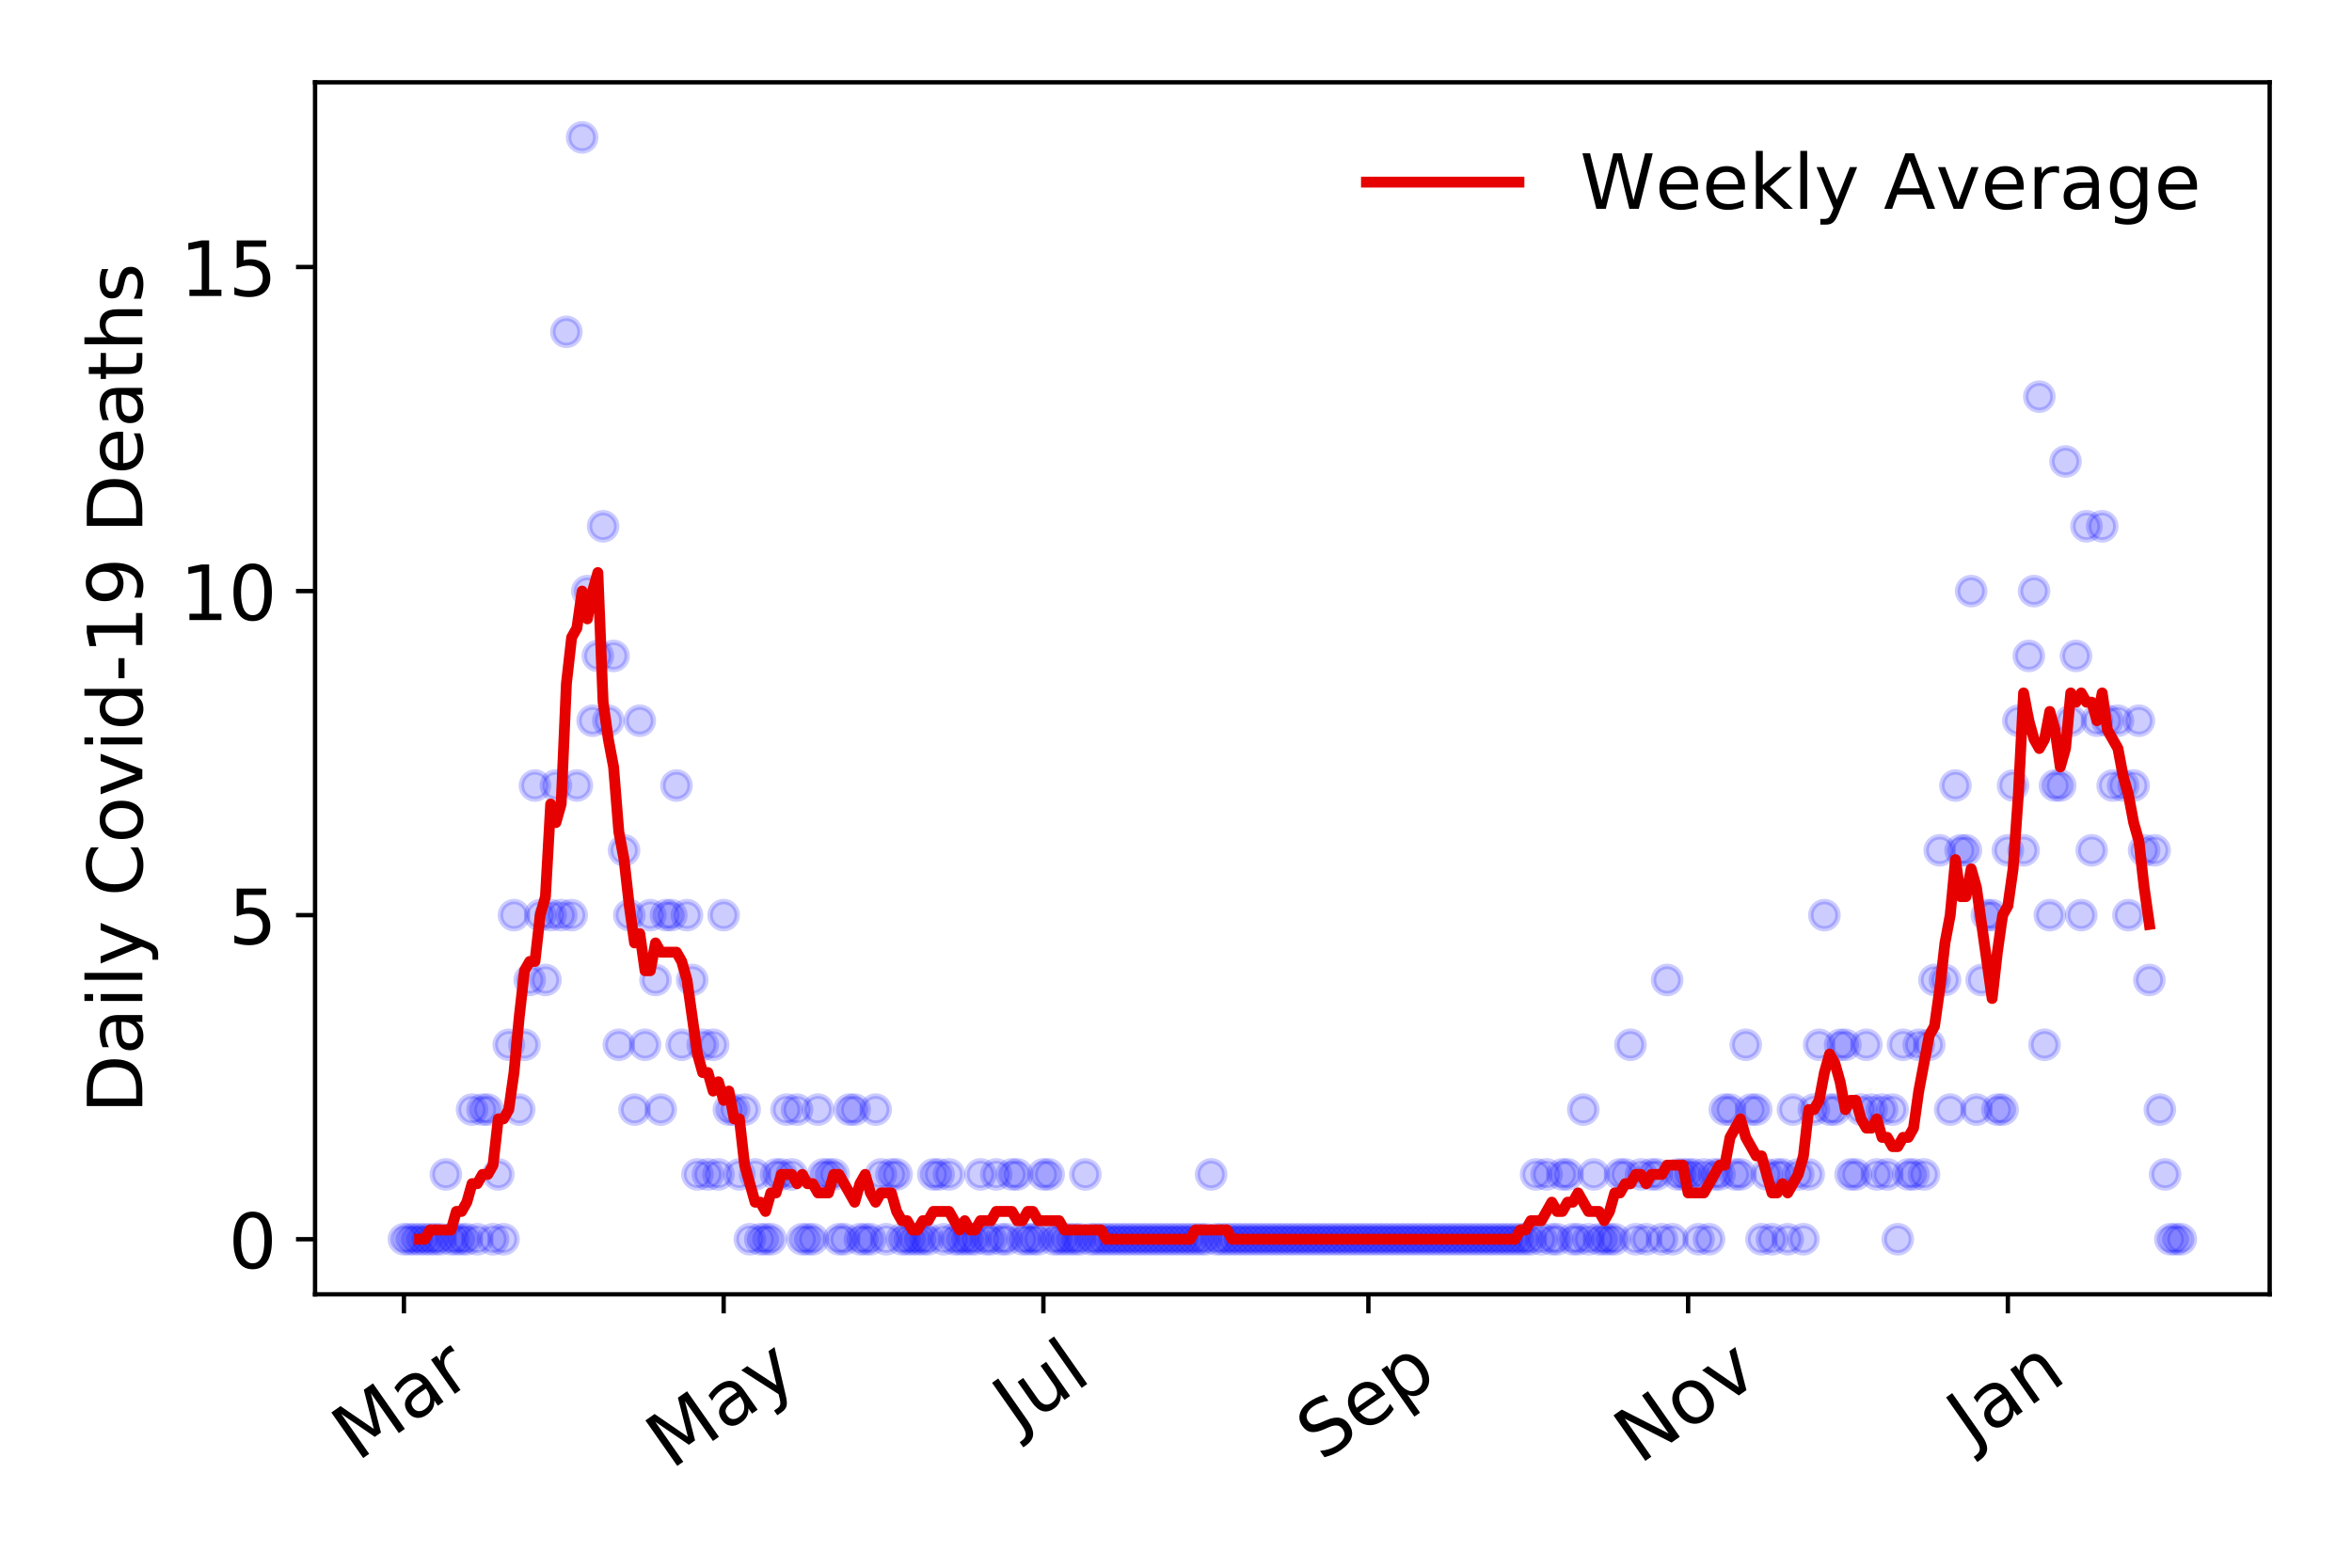 <?xml version="1.0" encoding="utf-8" standalone="no"?>
<!DOCTYPE svg PUBLIC "-//W3C//DTD SVG 1.1//EN"
  "http://www.w3.org/Graphics/SVG/1.1/DTD/svg11.dtd">
<!-- Created with matplotlib (https://matplotlib.org/) -->
<svg height="288pt" version="1.1" viewBox="0 0 432 288" width="432pt" xmlns="http://www.w3.org/2000/svg" xmlns:xlink="http://www.w3.org/1999/xlink">
 <defs>
  <style type="text/css">
*{stroke-linecap:butt;stroke-linejoin:round;}
  </style>
 </defs>
 <g id="figure_1">
  <g id="patch_1">
   <path d="M 0 288 
L 432 288 
L 432 0 
L 0 0 
z
" style="fill:#ffffff;"/>
  </g>
  <g id="axes_1">
   <g id="patch_2">
    <path d="M 57.87 237.778 
L 416.88 237.778 
L 416.88 15.12 
L 57.87 15.12 
z
" style="fill:#ffffff;"/>
   </g>
   <g id="matplotlib.axis_1">
    <g id="xtick_1">
     <g id="line2d_1">
      <defs>
       <path d="M 0 0 
L 0 3.5 
" id="m169918d33e" style="stroke:#000000;stroke-width:0.8;"/>
      </defs>
      <g>
       <use style="stroke:#000000;stroke-width:0.8;" x="74.189" xlink:href="#m169918d33e" y="237.778"/>
      </g>
     </g>
     <g id="text_1">
      <!-- Mar -->
      <defs>
       <path d="M 9.812 72.906 
L 24.516 72.906 
L 43.109 23.297 
L 61.812 72.906 
L 76.516 72.906 
L 76.516 0 
L 66.891 0 
L 66.891 64.016 
L 48.094 14.016 
L 38.188 14.016 
L 19.391 64.016 
L 19.391 0 
L 9.812 0 
z
" id="DejaVuSans-77"/>
       <path d="M 34.281 27.484 
Q 23.391 27.484 19.188 25 
Q 14.984 22.516 14.984 16.5 
Q 14.984 11.719 18.141 8.906 
Q 21.297 6.109 26.703 6.109 
Q 34.188 6.109 38.703 11.406 
Q 43.219 16.703 43.219 25.484 
L 43.219 27.484 
z
M 52.203 31.203 
L 52.203 0 
L 43.219 0 
L 43.219 8.297 
Q 40.141 3.328 35.547 0.953 
Q 30.953 -1.422 24.312 -1.422 
Q 15.922 -1.422 10.953 3.297 
Q 6 8.016 6 15.922 
Q 6 25.141 12.172 29.828 
Q 18.359 34.516 30.609 34.516 
L 43.219 34.516 
L 43.219 35.406 
Q 43.219 41.609 39.141 45 
Q 35.062 48.391 27.688 48.391 
Q 23 48.391 18.547 47.266 
Q 14.109 46.141 10.016 43.891 
L 10.016 52.203 
Q 14.938 54.109 19.578 55.047 
Q 24.219 56 28.609 56 
Q 40.484 56 46.344 49.844 
Q 52.203 43.703 52.203 31.203 
z
" id="DejaVuSans-97"/>
       <path d="M 41.109 46.297 
Q 39.594 47.172 37.812 47.578 
Q 36.031 48 33.891 48 
Q 26.266 48 22.188 43.047 
Q 18.109 38.094 18.109 28.812 
L 18.109 0 
L 9.078 0 
L 9.078 54.688 
L 18.109 54.688 
L 18.109 46.188 
Q 20.953 51.172 25.484 53.578 
Q 30.031 56 36.531 56 
Q 37.453 56 38.578 55.875 
Q 39.703 55.766 41.062 55.516 
z
" id="DejaVuSans-114"/>
      </defs>
      <g transform="translate(65.586 268.643)rotate(-35)scale(0.14 -0.14)">
       <use xlink:href="#DejaVuSans-77"/>
       <use x="86.279" xlink:href="#DejaVuSans-97"/>
       <use x="147.559" xlink:href="#DejaVuSans-114"/>
      </g>
     </g>
    </g>
    <g id="xtick_2">
     <g id="line2d_2">
      <g>
       <use style="stroke:#000000;stroke-width:0.8;" x="132.916" xlink:href="#m169918d33e" y="237.778"/>
      </g>
     </g>
     <g id="text_2">
      <!-- May -->
      <defs>
       <path d="M 32.172 -5.078 
Q 28.375 -14.844 24.75 -17.812 
Q 21.141 -20.797 15.094 -20.797 
L 7.906 -20.797 
L 7.906 -13.281 
L 13.188 -13.281 
Q 16.891 -13.281 18.938 -11.516 
Q 21 -9.766 23.484 -3.219 
L 25.094 0.875 
L 2.984 54.688 
L 12.5 54.688 
L 29.594 11.922 
L 46.688 54.688 
L 56.203 54.688 
z
" id="DejaVuSans-121"/>
      </defs>
      <g transform="translate(123.277 270.094)rotate(-35)scale(0.14 -0.14)">
       <use xlink:href="#DejaVuSans-77"/>
       <use x="86.279" xlink:href="#DejaVuSans-97"/>
       <use x="147.559" xlink:href="#DejaVuSans-121"/>
      </g>
     </g>
    </g>
    <g id="xtick_3">
     <g id="line2d_3">
      <g>
       <use style="stroke:#000000;stroke-width:0.8;" x="191.644" xlink:href="#m169918d33e" y="237.778"/>
      </g>
     </g>
     <g id="text_3">
      <!-- Jul -->
      <defs>
       <path d="M 9.812 72.906 
L 19.672 72.906 
L 19.672 5.078 
Q 19.672 -8.109 14.672 -14.062 
Q 9.672 -20.016 -1.422 -20.016 
L -5.172 -20.016 
L -5.172 -11.719 
L -2.094 -11.719 
Q 4.438 -11.719 7.125 -8.047 
Q 9.812 -4.391 9.812 5.078 
z
" id="DejaVuSans-74"/>
       <path d="M 8.5 21.578 
L 8.5 54.688 
L 17.484 54.688 
L 17.484 21.922 
Q 17.484 14.156 20.5 10.266 
Q 23.531 6.391 29.594 6.391 
Q 36.859 6.391 41.078 11.031 
Q 45.312 15.672 45.312 23.688 
L 45.312 54.688 
L 54.297 54.688 
L 54.297 0 
L 45.312 0 
L 45.312 8.406 
Q 42.047 3.422 37.719 1 
Q 33.406 -1.422 27.688 -1.422 
Q 18.266 -1.422 13.375 4.438 
Q 8.5 10.297 8.5 21.578 
z
M 31.109 56 
z
" id="DejaVuSans-117"/>
       <path d="M 9.422 75.984 
L 18.406 75.984 
L 18.406 0 
L 9.422 0 
z
" id="DejaVuSans-108"/>
      </defs>
      <g transform="translate(186.942 263.181)rotate(-35)scale(0.14 -0.14)">
       <use xlink:href="#DejaVuSans-74"/>
       <use x="29.492" xlink:href="#DejaVuSans-117"/>
       <use x="92.871" xlink:href="#DejaVuSans-108"/>
      </g>
     </g>
    </g>
    <g id="xtick_4">
     <g id="line2d_4">
      <g>
       <use style="stroke:#000000;stroke-width:0.8;" x="251.335" xlink:href="#m169918d33e" y="237.778"/>
      </g>
     </g>
     <g id="text_4">
      <!-- Sep -->
      <defs>
       <path d="M 53.516 70.516 
L 53.516 60.891 
Q 47.906 63.578 42.922 64.891 
Q 37.938 66.219 33.297 66.219 
Q 25.25 66.219 20.875 63.094 
Q 16.5 59.969 16.5 54.203 
Q 16.5 49.359 19.406 46.891 
Q 22.312 44.438 30.422 42.922 
L 36.375 41.703 
Q 47.406 39.594 52.656 34.297 
Q 57.906 29 57.906 20.125 
Q 57.906 9.516 50.797 4.047 
Q 43.703 -1.422 29.984 -1.422 
Q 24.812 -1.422 18.969 -0.25 
Q 13.141 0.922 6.891 3.219 
L 6.891 13.375 
Q 12.891 10.016 18.656 8.297 
Q 24.422 6.594 29.984 6.594 
Q 38.422 6.594 43.016 9.906 
Q 47.609 13.234 47.609 19.391 
Q 47.609 24.75 44.312 27.781 
Q 41.016 30.812 33.5 32.328 
L 27.484 33.5 
Q 16.453 35.688 11.516 40.375 
Q 6.594 45.062 6.594 53.422 
Q 6.594 63.094 13.406 68.656 
Q 20.219 74.219 32.172 74.219 
Q 37.312 74.219 42.625 73.281 
Q 47.953 72.359 53.516 70.516 
z
" id="DejaVuSans-83"/>
       <path d="M 56.203 29.594 
L 56.203 25.203 
L 14.891 25.203 
Q 15.484 15.922 20.484 11.062 
Q 25.484 6.203 34.422 6.203 
Q 39.594 6.203 44.453 7.469 
Q 49.312 8.734 54.109 11.281 
L 54.109 2.781 
Q 49.266 0.734 44.188 -0.344 
Q 39.109 -1.422 33.891 -1.422 
Q 20.797 -1.422 13.156 6.188 
Q 5.516 13.812 5.516 26.812 
Q 5.516 40.234 12.766 48.109 
Q 20.016 56 32.328 56 
Q 43.359 56 49.781 48.891 
Q 56.203 41.797 56.203 29.594 
z
M 47.219 32.234 
Q 47.125 39.594 43.094 43.984 
Q 39.062 48.391 32.422 48.391 
Q 24.906 48.391 20.391 44.141 
Q 15.875 39.891 15.188 32.172 
z
" id="DejaVuSans-101"/>
       <path d="M 18.109 8.203 
L 18.109 -20.797 
L 9.078 -20.797 
L 9.078 54.688 
L 18.109 54.688 
L 18.109 46.391 
Q 20.953 51.266 25.266 53.625 
Q 29.594 56 35.594 56 
Q 45.562 56 51.781 48.094 
Q 58.016 40.188 58.016 27.297 
Q 58.016 14.406 51.781 6.484 
Q 45.562 -1.422 35.594 -1.422 
Q 29.594 -1.422 25.266 0.953 
Q 20.953 3.328 18.109 8.203 
z
M 48.688 27.297 
Q 48.688 37.203 44.609 42.844 
Q 40.531 48.484 33.406 48.484 
Q 26.266 48.484 22.188 42.844 
Q 18.109 37.203 18.109 27.297 
Q 18.109 17.391 22.188 11.75 
Q 26.266 6.109 33.406 6.109 
Q 40.531 6.109 44.609 11.75 
Q 48.688 17.391 48.688 27.297 
z
" id="DejaVuSans-112"/>
      </defs>
      <g transform="translate(242.742 268.629)rotate(-35)scale(0.14 -0.14)">
       <use xlink:href="#DejaVuSans-83"/>
       <use x="63.477" xlink:href="#DejaVuSans-101"/>
       <use x="125" xlink:href="#DejaVuSans-112"/>
      </g>
     </g>
    </g>
    <g id="xtick_5">
     <g id="line2d_5">
      <g>
       <use style="stroke:#000000;stroke-width:0.8;" x="310.063" xlink:href="#m169918d33e" y="237.778"/>
      </g>
     </g>
     <g id="text_5">
      <!-- Nov -->
      <defs>
       <path d="M 9.812 72.906 
L 23.094 72.906 
L 55.422 11.922 
L 55.422 72.906 
L 64.984 72.906 
L 64.984 0 
L 51.703 0 
L 19.391 60.984 
L 19.391 0 
L 9.812 0 
z
" id="DejaVuSans-78"/>
       <path d="M 30.609 48.391 
Q 23.391 48.391 19.188 42.75 
Q 14.984 37.109 14.984 27.297 
Q 14.984 17.484 19.156 11.844 
Q 23.344 6.203 30.609 6.203 
Q 37.797 6.203 41.984 11.859 
Q 46.188 17.531 46.188 27.297 
Q 46.188 37.016 41.984 42.703 
Q 37.797 48.391 30.609 48.391 
z
M 30.609 56 
Q 42.328 56 49.016 48.375 
Q 55.719 40.766 55.719 27.297 
Q 55.719 13.875 49.016 6.219 
Q 42.328 -1.422 30.609 -1.422 
Q 18.844 -1.422 12.172 6.219 
Q 5.516 13.875 5.516 27.297 
Q 5.516 40.766 12.172 48.375 
Q 18.844 56 30.609 56 
z
" id="DejaVuSans-111"/>
       <path d="M 2.984 54.688 
L 12.5 54.688 
L 29.594 8.797 
L 46.688 54.688 
L 56.203 54.688 
L 35.688 0 
L 23.484 0 
z
" id="DejaVuSans-118"/>
      </defs>
      <g transform="translate(301.086 269.166)rotate(-35)scale(0.14 -0.14)">
       <use xlink:href="#DejaVuSans-78"/>
       <use x="74.805" xlink:href="#DejaVuSans-111"/>
       <use x="135.986" xlink:href="#DejaVuSans-118"/>
      </g>
     </g>
    </g>
    <g id="xtick_6">
     <g id="line2d_6">
      <g>
       <use style="stroke:#000000;stroke-width:0.8;" x="368.791" xlink:href="#m169918d33e" y="237.778"/>
      </g>
     </g>
     <g id="text_6">
      <!-- Jan -->
      <defs>
       <path d="M 54.891 33.016 
L 54.891 0 
L 45.906 0 
L 45.906 32.719 
Q 45.906 40.484 42.875 44.328 
Q 39.844 48.188 33.797 48.188 
Q 26.516 48.188 22.312 43.547 
Q 18.109 38.922 18.109 30.906 
L 18.109 0 
L 9.078 0 
L 9.078 54.688 
L 18.109 54.688 
L 18.109 46.188 
Q 21.344 51.125 25.703 53.562 
Q 30.078 56 35.797 56 
Q 45.219 56 50.047 50.172 
Q 54.891 44.344 54.891 33.016 
z
" id="DejaVuSans-110"/>
      </defs>
      <g transform="translate(362.167 265.871)rotate(-35)scale(0.14 -0.14)">
       <use xlink:href="#DejaVuSans-74"/>
       <use x="29.492" xlink:href="#DejaVuSans-97"/>
       <use x="90.771" xlink:href="#DejaVuSans-110"/>
      </g>
     </g>
    </g>
   </g>
   <g id="matplotlib.axis_2">
    <g id="ytick_1">
     <g id="line2d_7">
      <defs>
       <path d="M 0 0 
L -3.5 0 
" id="mb9ab5a5b5e" style="stroke:#000000;stroke-width:0.8;"/>
      </defs>
      <g>
       <use style="stroke:#000000;stroke-width:0.8;" x="57.87" xlink:href="#mb9ab5a5b5e" y="227.657"/>
      </g>
     </g>
     <g id="text_7">
      <!-- 0 -->
      <defs>
       <path d="M 31.781 66.406 
Q 24.172 66.406 20.328 58.906 
Q 16.5 51.422 16.5 36.375 
Q 16.5 21.391 20.328 13.891 
Q 24.172 6.391 31.781 6.391 
Q 39.453 6.391 43.281 13.891 
Q 47.125 21.391 47.125 36.375 
Q 47.125 51.422 43.281 58.906 
Q 39.453 66.406 31.781 66.406 
z
M 31.781 74.219 
Q 44.047 74.219 50.516 64.516 
Q 56.984 54.828 56.984 36.375 
Q 56.984 17.969 50.516 8.266 
Q 44.047 -1.422 31.781 -1.422 
Q 19.531 -1.422 13.062 8.266 
Q 6.594 17.969 6.594 36.375 
Q 6.594 54.828 13.062 64.516 
Q 19.531 74.219 31.781 74.219 
z
" id="DejaVuSans-48"/>
      </defs>
      <g transform="translate(41.962 232.976)scale(0.14 -0.14)">
       <use xlink:href="#DejaVuSans-48"/>
      </g>
     </g>
    </g>
    <g id="ytick_2">
     <g id="line2d_8">
      <g>
       <use style="stroke:#000000;stroke-width:0.8;" x="57.87" xlink:href="#mb9ab5a5b5e" y="168.123"/>
      </g>
     </g>
     <g id="text_8">
      <!-- 5 -->
      <defs>
       <path d="M 10.797 72.906 
L 49.516 72.906 
L 49.516 64.594 
L 19.828 64.594 
L 19.828 46.734 
Q 21.969 47.469 24.109 47.828 
Q 26.266 48.188 28.422 48.188 
Q 40.625 48.188 47.75 41.5 
Q 54.891 34.812 54.891 23.391 
Q 54.891 11.625 47.562 5.094 
Q 40.234 -1.422 26.906 -1.422 
Q 22.312 -1.422 17.547 -0.641 
Q 12.797 0.141 7.719 1.703 
L 7.719 11.625 
Q 12.109 9.234 16.797 8.062 
Q 21.484 6.891 26.703 6.891 
Q 35.156 6.891 40.078 11.328 
Q 45.016 15.766 45.016 23.391 
Q 45.016 31 40.078 35.438 
Q 35.156 39.891 26.703 39.891 
Q 22.75 39.891 18.812 39.016 
Q 14.891 38.141 10.797 36.281 
z
" id="DejaVuSans-53"/>
      </defs>
      <g transform="translate(41.962 173.442)scale(0.14 -0.14)">
       <use xlink:href="#DejaVuSans-53"/>
      </g>
     </g>
    </g>
    <g id="ytick_3">
     <g id="line2d_9">
      <g>
       <use style="stroke:#000000;stroke-width:0.8;" x="57.87" xlink:href="#mb9ab5a5b5e" y="108.589"/>
      </g>
     </g>
     <g id="text_9">
      <!-- 10 -->
      <defs>
       <path d="M 12.406 8.297 
L 28.516 8.297 
L 28.516 63.922 
L 10.984 60.406 
L 10.984 69.391 
L 28.422 72.906 
L 38.281 72.906 
L 38.281 8.297 
L 54.391 8.297 
L 54.391 0 
L 12.406 0 
z
" id="DejaVuSans-49"/>
      </defs>
      <g transform="translate(33.055 113.908)scale(0.14 -0.14)">
       <use xlink:href="#DejaVuSans-49"/>
       <use x="63.623" xlink:href="#DejaVuSans-48"/>
      </g>
     </g>
    </g>
    <g id="ytick_4">
     <g id="line2d_10">
      <g>
       <use style="stroke:#000000;stroke-width:0.8;" x="57.87" xlink:href="#mb9ab5a5b5e" y="49.055"/>
      </g>
     </g>
     <g id="text_10">
      <!-- 15 -->
      <g transform="translate(33.055 54.373)scale(0.14 -0.14)">
       <use xlink:href="#DejaVuSans-49"/>
       <use x="63.623" xlink:href="#DejaVuSans-53"/>
      </g>
     </g>
    </g>
    <g id="text_11">
     <!-- Daily Covid-19 Deaths -->
     <defs>
      <path d="M 19.672 64.797 
L 19.672 8.109 
L 31.594 8.109 
Q 46.688 8.109 53.688 14.938 
Q 60.688 21.781 60.688 36.531 
Q 60.688 51.172 53.688 57.984 
Q 46.688 64.797 31.594 64.797 
z
M 9.812 72.906 
L 30.078 72.906 
Q 51.266 72.906 61.172 64.094 
Q 71.094 55.281 71.094 36.531 
Q 71.094 17.672 61.125 8.828 
Q 51.172 0 30.078 0 
L 9.812 0 
z
" id="DejaVuSans-68"/>
      <path d="M 9.422 54.688 
L 18.406 54.688 
L 18.406 0 
L 9.422 0 
z
M 9.422 75.984 
L 18.406 75.984 
L 18.406 64.594 
L 9.422 64.594 
z
" id="DejaVuSans-105"/>
      <path id="DejaVuSans-32"/>
      <path d="M 64.406 67.281 
L 64.406 56.891 
Q 59.422 61.531 53.781 63.812 
Q 48.141 66.109 41.797 66.109 
Q 29.297 66.109 22.656 58.469 
Q 16.016 50.828 16.016 36.375 
Q 16.016 21.969 22.656 14.328 
Q 29.297 6.688 41.797 6.688 
Q 48.141 6.688 53.781 8.984 
Q 59.422 11.281 64.406 15.922 
L 64.406 5.609 
Q 59.234 2.094 53.438 0.328 
Q 47.656 -1.422 41.219 -1.422 
Q 24.656 -1.422 15.125 8.703 
Q 5.609 18.844 5.609 36.375 
Q 5.609 53.953 15.125 64.078 
Q 24.656 74.219 41.219 74.219 
Q 47.75 74.219 53.531 72.484 
Q 59.328 70.75 64.406 67.281 
z
" id="DejaVuSans-67"/>
      <path d="M 45.406 46.391 
L 45.406 75.984 
L 54.391 75.984 
L 54.391 0 
L 45.406 0 
L 45.406 8.203 
Q 42.578 3.328 38.25 0.953 
Q 33.938 -1.422 27.875 -1.422 
Q 17.969 -1.422 11.734 6.484 
Q 5.516 14.406 5.516 27.297 
Q 5.516 40.188 11.734 48.094 
Q 17.969 56 27.875 56 
Q 33.938 56 38.25 53.625 
Q 42.578 51.266 45.406 46.391 
z
M 14.797 27.297 
Q 14.797 17.391 18.875 11.75 
Q 22.953 6.109 30.078 6.109 
Q 37.203 6.109 41.297 11.75 
Q 45.406 17.391 45.406 27.297 
Q 45.406 37.203 41.297 42.844 
Q 37.203 48.484 30.078 48.484 
Q 22.953 48.484 18.875 42.844 
Q 14.797 37.203 14.797 27.297 
z
" id="DejaVuSans-100"/>
      <path d="M 4.891 31.391 
L 31.203 31.391 
L 31.203 23.391 
L 4.891 23.391 
z
" id="DejaVuSans-45"/>
      <path d="M 10.984 1.516 
L 10.984 10.5 
Q 14.703 8.734 18.5 7.812 
Q 22.312 6.891 25.984 6.891 
Q 35.75 6.891 40.891 13.453 
Q 46.047 20.016 46.781 33.406 
Q 43.953 29.203 39.594 26.953 
Q 35.25 24.703 29.984 24.703 
Q 19.047 24.703 12.672 31.312 
Q 6.297 37.938 6.297 49.422 
Q 6.297 60.641 12.938 67.422 
Q 19.578 74.219 30.609 74.219 
Q 43.266 74.219 49.922 64.516 
Q 56.594 54.828 56.594 36.375 
Q 56.594 19.141 48.406 8.859 
Q 40.234 -1.422 26.422 -1.422 
Q 22.703 -1.422 18.891 -0.688 
Q 15.094 0.047 10.984 1.516 
z
M 30.609 32.422 
Q 37.25 32.422 41.125 36.953 
Q 45.016 41.5 45.016 49.422 
Q 45.016 57.281 41.125 61.844 
Q 37.25 66.406 30.609 66.406 
Q 23.969 66.406 20.094 61.844 
Q 16.219 57.281 16.219 49.422 
Q 16.219 41.5 20.094 36.953 
Q 23.969 32.422 30.609 32.422 
z
" id="DejaVuSans-57"/>
      <path d="M 18.312 70.219 
L 18.312 54.688 
L 36.812 54.688 
L 36.812 47.703 
L 18.312 47.703 
L 18.312 18.016 
Q 18.312 11.328 20.141 9.422 
Q 21.969 7.516 27.594 7.516 
L 36.812 7.516 
L 36.812 0 
L 27.594 0 
Q 17.188 0 13.234 3.875 
Q 9.281 7.766 9.281 18.016 
L 9.281 47.703 
L 2.688 47.703 
L 2.688 54.688 
L 9.281 54.688 
L 9.281 70.219 
z
" id="DejaVuSans-116"/>
      <path d="M 54.891 33.016 
L 54.891 0 
L 45.906 0 
L 45.906 32.719 
Q 45.906 40.484 42.875 44.328 
Q 39.844 48.188 33.797 48.188 
Q 26.516 48.188 22.312 43.547 
Q 18.109 38.922 18.109 30.906 
L 18.109 0 
L 9.078 0 
L 9.078 75.984 
L 18.109 75.984 
L 18.109 46.188 
Q 21.344 51.125 25.703 53.562 
Q 30.078 56 35.797 56 
Q 45.219 56 50.047 50.172 
Q 54.891 44.344 54.891 33.016 
z
" id="DejaVuSans-104"/>
      <path d="M 44.281 53.078 
L 44.281 44.578 
Q 40.484 46.531 36.375 47.5 
Q 32.281 48.484 27.875 48.484 
Q 21.188 48.484 17.844 46.438 
Q 14.5 44.391 14.5 40.281 
Q 14.5 37.156 16.891 35.375 
Q 19.281 33.594 26.516 31.984 
L 29.594 31.297 
Q 39.156 29.25 43.188 25.516 
Q 47.219 21.781 47.219 15.094 
Q 47.219 7.469 41.188 3.016 
Q 35.156 -1.422 24.609 -1.422 
Q 20.219 -1.422 15.453 -0.562 
Q 10.688 0.297 5.422 2 
L 5.422 11.281 
Q 10.406 8.688 15.234 7.391 
Q 20.062 6.109 24.812 6.109 
Q 31.156 6.109 34.562 8.281 
Q 37.984 10.453 37.984 14.406 
Q 37.984 18.062 35.516 20.016 
Q 33.062 21.969 24.703 23.781 
L 21.578 24.516 
Q 13.234 26.266 9.516 29.906 
Q 5.812 33.547 5.812 39.891 
Q 5.812 47.609 11.281 51.797 
Q 16.75 56 26.812 56 
Q 31.781 56 36.172 55.266 
Q 40.578 54.547 44.281 53.078 
z
" id="DejaVuSans-115"/>
     </defs>
     <g transform="translate(26.143 204.56)rotate(-90)scale(0.14 -0.14)">
      <use xlink:href="#DejaVuSans-68"/>
      <use x="77.002" xlink:href="#DejaVuSans-97"/>
      <use x="138.281" xlink:href="#DejaVuSans-105"/>
      <use x="166.064" xlink:href="#DejaVuSans-108"/>
      <use x="193.848" xlink:href="#DejaVuSans-121"/>
      <use x="253.027" xlink:href="#DejaVuSans-32"/>
      <use x="284.814" xlink:href="#DejaVuSans-67"/>
      <use x="354.639" xlink:href="#DejaVuSans-111"/>
      <use x="415.82" xlink:href="#DejaVuSans-118"/>
      <use x="475" xlink:href="#DejaVuSans-105"/>
      <use x="502.783" xlink:href="#DejaVuSans-100"/>
      <use x="566.26" xlink:href="#DejaVuSans-45"/>
      <use x="602.344" xlink:href="#DejaVuSans-49"/>
      <use x="665.967" xlink:href="#DejaVuSans-57"/>
      <use x="729.59" xlink:href="#DejaVuSans-32"/>
      <use x="761.377" xlink:href="#DejaVuSans-68"/>
      <use x="838.379" xlink:href="#DejaVuSans-101"/>
      <use x="899.902" xlink:href="#DejaVuSans-97"/>
      <use x="961.182" xlink:href="#DejaVuSans-116"/>
      <use x="1000.391" xlink:href="#DejaVuSans-104"/>
      <use x="1063.77" xlink:href="#DejaVuSans-115"/>
     </g>
    </g>
   </g>
   <g id="line2d_11">
    <defs>
     <path d="M 0 2.5 
C 0.663 2.5 1.299 2.237 1.768 1.768 
C 2.237 1.299 2.5 0.663 2.5 0 
C 2.5 -0.663 2.237 -1.299 1.768 -1.768 
C 1.299 -2.237 0.663 -2.5 0 -2.5 
C -0.663 -2.5 -1.299 -2.237 -1.768 -1.768 
C -2.237 -1.299 -2.5 -0.663 -2.5 0 
C -2.5 0.663 -2.237 1.299 -1.768 1.768 
C -1.299 2.237 -0.663 2.5 0 2.5 
z
" id="m1bf960d320" style="stroke:#0000ff;stroke-opacity:0.2;"/>
    </defs>
    <g clip-path="url(#p9ed3a7ca50)">
     <use style="fill:#0000ff;fill-opacity:0.2;stroke:#0000ff;stroke-opacity:0.2;" x="74.189" xlink:href="#m1bf960d320" y="227.657"/>
     <use style="fill:#0000ff;fill-opacity:0.2;stroke:#0000ff;stroke-opacity:0.2;" x="75.151" xlink:href="#m1bf960d320" y="227.657"/>
     <use style="fill:#0000ff;fill-opacity:0.2;stroke:#0000ff;stroke-opacity:0.2;" x="76.114" xlink:href="#m1bf960d320" y="227.657"/>
     <use style="fill:#0000ff;fill-opacity:0.2;stroke:#0000ff;stroke-opacity:0.2;" x="77.077" xlink:href="#m1bf960d320" y="227.657"/>
     <use style="fill:#0000ff;fill-opacity:0.2;stroke:#0000ff;stroke-opacity:0.2;" x="78.04" xlink:href="#m1bf960d320" y="227.657"/>
     <use style="fill:#0000ff;fill-opacity:0.2;stroke:#0000ff;stroke-opacity:0.2;" x="79.002" xlink:href="#m1bf960d320" y="227.657"/>
     <use style="fill:#0000ff;fill-opacity:0.2;stroke:#0000ff;stroke-opacity:0.2;" x="79.965" xlink:href="#m1bf960d320" y="227.657"/>
     <use style="fill:#0000ff;fill-opacity:0.2;stroke:#0000ff;stroke-opacity:0.2;" x="80.928" xlink:href="#m1bf960d320" y="227.657"/>
     <use style="fill:#0000ff;fill-opacity:0.2;stroke:#0000ff;stroke-opacity:0.2;" x="81.891" xlink:href="#m1bf960d320" y="215.75"/>
     <use style="fill:#0000ff;fill-opacity:0.2;stroke:#0000ff;stroke-opacity:0.2;" x="82.853" xlink:href="#m1bf960d320" y="227.657"/>
     <use style="fill:#0000ff;fill-opacity:0.2;stroke:#0000ff;stroke-opacity:0.2;" x="83.816" xlink:href="#m1bf960d320" y="227.657"/>
     <use style="fill:#0000ff;fill-opacity:0.2;stroke:#0000ff;stroke-opacity:0.2;" x="84.779" xlink:href="#m1bf960d320" y="227.657"/>
     <use style="fill:#0000ff;fill-opacity:0.2;stroke:#0000ff;stroke-opacity:0.2;" x="85.742" xlink:href="#m1bf960d320" y="227.657"/>
     <use style="fill:#0000ff;fill-opacity:0.2;stroke:#0000ff;stroke-opacity:0.2;" x="86.704" xlink:href="#m1bf960d320" y="203.844"/>
     <use style="fill:#0000ff;fill-opacity:0.2;stroke:#0000ff;stroke-opacity:0.2;" x="87.667" xlink:href="#m1bf960d320" y="227.657"/>
     <use style="fill:#0000ff;fill-opacity:0.2;stroke:#0000ff;stroke-opacity:0.2;" x="88.63" xlink:href="#m1bf960d320" y="203.844"/>
     <use style="fill:#0000ff;fill-opacity:0.2;stroke:#0000ff;stroke-opacity:0.2;" x="89.593" xlink:href="#m1bf960d320" y="203.844"/>
     <use style="fill:#0000ff;fill-opacity:0.2;stroke:#0000ff;stroke-opacity:0.2;" x="90.555" xlink:href="#m1bf960d320" y="227.657"/>
     <use style="fill:#0000ff;fill-opacity:0.2;stroke:#0000ff;stroke-opacity:0.2;" x="91.518" xlink:href="#m1bf960d320" y="215.75"/>
     <use style="fill:#0000ff;fill-opacity:0.2;stroke:#0000ff;stroke-opacity:0.2;" x="92.481" xlink:href="#m1bf960d320" y="227.657"/>
     <use style="fill:#0000ff;fill-opacity:0.2;stroke:#0000ff;stroke-opacity:0.2;" x="93.444" xlink:href="#m1bf960d320" y="191.937"/>
     <use style="fill:#0000ff;fill-opacity:0.2;stroke:#0000ff;stroke-opacity:0.2;" x="94.406" xlink:href="#m1bf960d320" y="168.123"/>
     <use style="fill:#0000ff;fill-opacity:0.2;stroke:#0000ff;stroke-opacity:0.2;" x="95.369" xlink:href="#m1bf960d320" y="203.844"/>
     <use style="fill:#0000ff;fill-opacity:0.2;stroke:#0000ff;stroke-opacity:0.2;" x="96.332" xlink:href="#m1bf960d320" y="191.937"/>
     <use style="fill:#0000ff;fill-opacity:0.2;stroke:#0000ff;stroke-opacity:0.2;" x="97.295" xlink:href="#m1bf960d320" y="180.03"/>
     <use style="fill:#0000ff;fill-opacity:0.2;stroke:#0000ff;stroke-opacity:0.2;" x="98.257" xlink:href="#m1bf960d320" y="144.309"/>
     <use style="fill:#0000ff;fill-opacity:0.2;stroke:#0000ff;stroke-opacity:0.2;" x="99.22" xlink:href="#m1bf960d320" y="168.123"/>
     <use style="fill:#0000ff;fill-opacity:0.2;stroke:#0000ff;stroke-opacity:0.2;" x="100.183" xlink:href="#m1bf960d320" y="180.03"/>
     <use style="fill:#0000ff;fill-opacity:0.2;stroke:#0000ff;stroke-opacity:0.2;" x="101.146" xlink:href="#m1bf960d320" y="168.123"/>
     <use style="fill:#0000ff;fill-opacity:0.2;stroke:#0000ff;stroke-opacity:0.2;" x="102.108" xlink:href="#m1bf960d320" y="144.309"/>
     <use style="fill:#0000ff;fill-opacity:0.2;stroke:#0000ff;stroke-opacity:0.2;" x="103.071" xlink:href="#m1bf960d320" y="168.123"/>
     <use style="fill:#0000ff;fill-opacity:0.2;stroke:#0000ff;stroke-opacity:0.2;" x="104.034" xlink:href="#m1bf960d320" y="60.961"/>
     <use style="fill:#0000ff;fill-opacity:0.2;stroke:#0000ff;stroke-opacity:0.2;" x="104.997" xlink:href="#m1bf960d320" y="168.123"/>
     <use style="fill:#0000ff;fill-opacity:0.2;stroke:#0000ff;stroke-opacity:0.2;" x="105.959" xlink:href="#m1bf960d320" y="144.309"/>
     <use style="fill:#0000ff;fill-opacity:0.2;stroke:#0000ff;stroke-opacity:0.2;" x="106.922" xlink:href="#m1bf960d320" y="25.241"/>
     <use style="fill:#0000ff;fill-opacity:0.2;stroke:#0000ff;stroke-opacity:0.2;" x="107.885" xlink:href="#m1bf960d320" y="108.589"/>
     <use style="fill:#0000ff;fill-opacity:0.2;stroke:#0000ff;stroke-opacity:0.2;" x="108.848" xlink:href="#m1bf960d320" y="132.403"/>
     <use style="fill:#0000ff;fill-opacity:0.2;stroke:#0000ff;stroke-opacity:0.2;" x="109.81" xlink:href="#m1bf960d320" y="120.496"/>
     <use style="fill:#0000ff;fill-opacity:0.2;stroke:#0000ff;stroke-opacity:0.2;" x="110.773" xlink:href="#m1bf960d320" y="96.682"/>
     <use style="fill:#0000ff;fill-opacity:0.2;stroke:#0000ff;stroke-opacity:0.2;" x="111.736" xlink:href="#m1bf960d320" y="132.403"/>
     <use style="fill:#0000ff;fill-opacity:0.2;stroke:#0000ff;stroke-opacity:0.2;" x="112.699" xlink:href="#m1bf960d320" y="120.496"/>
     <use style="fill:#0000ff;fill-opacity:0.2;stroke:#0000ff;stroke-opacity:0.2;" x="113.661" xlink:href="#m1bf960d320" y="191.937"/>
     <use style="fill:#0000ff;fill-opacity:0.2;stroke:#0000ff;stroke-opacity:0.2;" x="114.624" xlink:href="#m1bf960d320" y="156.216"/>
     <use style="fill:#0000ff;fill-opacity:0.2;stroke:#0000ff;stroke-opacity:0.2;" x="115.587" xlink:href="#m1bf960d320" y="168.123"/>
     <use style="fill:#0000ff;fill-opacity:0.2;stroke:#0000ff;stroke-opacity:0.2;" x="116.55" xlink:href="#m1bf960d320" y="203.844"/>
     <use style="fill:#0000ff;fill-opacity:0.2;stroke:#0000ff;stroke-opacity:0.2;" x="117.512" xlink:href="#m1bf960d320" y="132.403"/>
     <use style="fill:#0000ff;fill-opacity:0.2;stroke:#0000ff;stroke-opacity:0.2;" x="118.475" xlink:href="#m1bf960d320" y="191.937"/>
     <use style="fill:#0000ff;fill-opacity:0.2;stroke:#0000ff;stroke-opacity:0.2;" x="119.438" xlink:href="#m1bf960d320" y="168.123"/>
     <use style="fill:#0000ff;fill-opacity:0.2;stroke:#0000ff;stroke-opacity:0.2;" x="120.401" xlink:href="#m1bf960d320" y="180.03"/>
     <use style="fill:#0000ff;fill-opacity:0.2;stroke:#0000ff;stroke-opacity:0.2;" x="121.363" xlink:href="#m1bf960d320" y="203.844"/>
     <use style="fill:#0000ff;fill-opacity:0.2;stroke:#0000ff;stroke-opacity:0.2;" x="122.326" xlink:href="#m1bf960d320" y="168.123"/>
     <use style="fill:#0000ff;fill-opacity:0.2;stroke:#0000ff;stroke-opacity:0.2;" x="123.289" xlink:href="#m1bf960d320" y="168.123"/>
     <use style="fill:#0000ff;fill-opacity:0.2;stroke:#0000ff;stroke-opacity:0.2;" x="124.252" xlink:href="#m1bf960d320" y="144.309"/>
     <use style="fill:#0000ff;fill-opacity:0.2;stroke:#0000ff;stroke-opacity:0.2;" x="125.214" xlink:href="#m1bf960d320" y="191.937"/>
     <use style="fill:#0000ff;fill-opacity:0.2;stroke:#0000ff;stroke-opacity:0.2;" x="126.177" xlink:href="#m1bf960d320" y="168.123"/>
     <use style="fill:#0000ff;fill-opacity:0.2;stroke:#0000ff;stroke-opacity:0.2;" x="127.14" xlink:href="#m1bf960d320" y="180.03"/>
     <use style="fill:#0000ff;fill-opacity:0.2;stroke:#0000ff;stroke-opacity:0.2;" x="128.103" xlink:href="#m1bf960d320" y="215.75"/>
     <use style="fill:#0000ff;fill-opacity:0.2;stroke:#0000ff;stroke-opacity:0.2;" x="129.065" xlink:href="#m1bf960d320" y="191.937"/>
     <use style="fill:#0000ff;fill-opacity:0.2;stroke:#0000ff;stroke-opacity:0.2;" x="130.028" xlink:href="#m1bf960d320" y="215.75"/>
     <use style="fill:#0000ff;fill-opacity:0.2;stroke:#0000ff;stroke-opacity:0.2;" x="130.991" xlink:href="#m1bf960d320" y="191.937"/>
     <use style="fill:#0000ff;fill-opacity:0.2;stroke:#0000ff;stroke-opacity:0.2;" x="131.954" xlink:href="#m1bf960d320" y="215.75"/>
     <use style="fill:#0000ff;fill-opacity:0.2;stroke:#0000ff;stroke-opacity:0.2;" x="132.916" xlink:href="#m1bf960d320" y="168.123"/>
     <use style="fill:#0000ff;fill-opacity:0.2;stroke:#0000ff;stroke-opacity:0.2;" x="133.879" xlink:href="#m1bf960d320" y="203.844"/>
     <use style="fill:#0000ff;fill-opacity:0.2;stroke:#0000ff;stroke-opacity:0.2;" x="134.842" xlink:href="#m1bf960d320" y="203.844"/>
     <use style="fill:#0000ff;fill-opacity:0.2;stroke:#0000ff;stroke-opacity:0.2;" x="135.805" xlink:href="#m1bf960d320" y="215.75"/>
     <use style="fill:#0000ff;fill-opacity:0.2;stroke:#0000ff;stroke-opacity:0.2;" x="136.767" xlink:href="#m1bf960d320" y="203.844"/>
     <use style="fill:#0000ff;fill-opacity:0.2;stroke:#0000ff;stroke-opacity:0.2;" x="137.73" xlink:href="#m1bf960d320" y="227.657"/>
     <use style="fill:#0000ff;fill-opacity:0.2;stroke:#0000ff;stroke-opacity:0.2;" x="138.693" xlink:href="#m1bf960d320" y="215.75"/>
     <use style="fill:#0000ff;fill-opacity:0.2;stroke:#0000ff;stroke-opacity:0.2;" x="139.656" xlink:href="#m1bf960d320" y="227.657"/>
     <use style="fill:#0000ff;fill-opacity:0.2;stroke:#0000ff;stroke-opacity:0.2;" x="140.618" xlink:href="#m1bf960d320" y="227.657"/>
     <use style="fill:#0000ff;fill-opacity:0.2;stroke:#0000ff;stroke-opacity:0.2;" x="141.581" xlink:href="#m1bf960d320" y="227.657"/>
     <use style="fill:#0000ff;fill-opacity:0.2;stroke:#0000ff;stroke-opacity:0.2;" x="142.544" xlink:href="#m1bf960d320" y="215.75"/>
     <use style="fill:#0000ff;fill-opacity:0.2;stroke:#0000ff;stroke-opacity:0.2;" x="143.507" xlink:href="#m1bf960d320" y="215.75"/>
     <use style="fill:#0000ff;fill-opacity:0.2;stroke:#0000ff;stroke-opacity:0.2;" x="144.469" xlink:href="#m1bf960d320" y="203.844"/>
     <use style="fill:#0000ff;fill-opacity:0.2;stroke:#0000ff;stroke-opacity:0.2;" x="145.432" xlink:href="#m1bf960d320" y="215.75"/>
     <use style="fill:#0000ff;fill-opacity:0.2;stroke:#0000ff;stroke-opacity:0.2;" x="146.395" xlink:href="#m1bf960d320" y="203.844"/>
     <use style="fill:#0000ff;fill-opacity:0.2;stroke:#0000ff;stroke-opacity:0.2;" x="147.358" xlink:href="#m1bf960d320" y="227.657"/>
     <use style="fill:#0000ff;fill-opacity:0.2;stroke:#0000ff;stroke-opacity:0.2;" x="148.32" xlink:href="#m1bf960d320" y="227.657"/>
     <use style="fill:#0000ff;fill-opacity:0.2;stroke:#0000ff;stroke-opacity:0.2;" x="149.283" xlink:href="#m1bf960d320" y="227.657"/>
     <use style="fill:#0000ff;fill-opacity:0.2;stroke:#0000ff;stroke-opacity:0.2;" x="150.246" xlink:href="#m1bf960d320" y="203.844"/>
     <use style="fill:#0000ff;fill-opacity:0.2;stroke:#0000ff;stroke-opacity:0.2;" x="151.209" xlink:href="#m1bf960d320" y="215.75"/>
     <use style="fill:#0000ff;fill-opacity:0.2;stroke:#0000ff;stroke-opacity:0.2;" x="152.172" xlink:href="#m1bf960d320" y="215.75"/>
     <use style="fill:#0000ff;fill-opacity:0.2;stroke:#0000ff;stroke-opacity:0.2;" x="153.134" xlink:href="#m1bf960d320" y="215.75"/>
     <use style="fill:#0000ff;fill-opacity:0.2;stroke:#0000ff;stroke-opacity:0.2;" x="154.097" xlink:href="#m1bf960d320" y="227.657"/>
     <use style="fill:#0000ff;fill-opacity:0.2;stroke:#0000ff;stroke-opacity:0.2;" x="155.06" xlink:href="#m1bf960d320" y="227.657"/>
     <use style="fill:#0000ff;fill-opacity:0.2;stroke:#0000ff;stroke-opacity:0.2;" x="156.023" xlink:href="#m1bf960d320" y="203.844"/>
     <use style="fill:#0000ff;fill-opacity:0.2;stroke:#0000ff;stroke-opacity:0.2;" x="156.985" xlink:href="#m1bf960d320" y="203.844"/>
     <use style="fill:#0000ff;fill-opacity:0.2;stroke:#0000ff;stroke-opacity:0.2;" x="157.948" xlink:href="#m1bf960d320" y="227.657"/>
     <use style="fill:#0000ff;fill-opacity:0.2;stroke:#0000ff;stroke-opacity:0.2;" x="158.911" xlink:href="#m1bf960d320" y="227.657"/>
     <use style="fill:#0000ff;fill-opacity:0.2;stroke:#0000ff;stroke-opacity:0.2;" x="159.874" xlink:href="#m1bf960d320" y="227.657"/>
     <use style="fill:#0000ff;fill-opacity:0.2;stroke:#0000ff;stroke-opacity:0.2;" x="160.836" xlink:href="#m1bf960d320" y="203.844"/>
     <use style="fill:#0000ff;fill-opacity:0.2;stroke:#0000ff;stroke-opacity:0.2;" x="161.799" xlink:href="#m1bf960d320" y="215.75"/>
     <use style="fill:#0000ff;fill-opacity:0.2;stroke:#0000ff;stroke-opacity:0.2;" x="162.762" xlink:href="#m1bf960d320" y="227.657"/>
     <use style="fill:#0000ff;fill-opacity:0.2;stroke:#0000ff;stroke-opacity:0.2;" x="163.725" xlink:href="#m1bf960d320" y="215.75"/>
     <use style="fill:#0000ff;fill-opacity:0.2;stroke:#0000ff;stroke-opacity:0.2;" x="164.687" xlink:href="#m1bf960d320" y="215.75"/>
     <use style="fill:#0000ff;fill-opacity:0.2;stroke:#0000ff;stroke-opacity:0.2;" x="165.65" xlink:href="#m1bf960d320" y="227.657"/>
     <use style="fill:#0000ff;fill-opacity:0.2;stroke:#0000ff;stroke-opacity:0.2;" x="166.613" xlink:href="#m1bf960d320" y="227.657"/>
     <use style="fill:#0000ff;fill-opacity:0.2;stroke:#0000ff;stroke-opacity:0.2;" x="167.576" xlink:href="#m1bf960d320" y="227.657"/>
     <use style="fill:#0000ff;fill-opacity:0.2;stroke:#0000ff;stroke-opacity:0.2;" x="168.538" xlink:href="#m1bf960d320" y="227.657"/>
     <use style="fill:#0000ff;fill-opacity:0.2;stroke:#0000ff;stroke-opacity:0.2;" x="169.501" xlink:href="#m1bf960d320" y="227.657"/>
     <use style="fill:#0000ff;fill-opacity:0.2;stroke:#0000ff;stroke-opacity:0.2;" x="170.464" xlink:href="#m1bf960d320" y="227.657"/>
     <use style="fill:#0000ff;fill-opacity:0.2;stroke:#0000ff;stroke-opacity:0.2;" x="171.427" xlink:href="#m1bf960d320" y="215.75"/>
     <use style="fill:#0000ff;fill-opacity:0.2;stroke:#0000ff;stroke-opacity:0.2;" x="172.389" xlink:href="#m1bf960d320" y="215.75"/>
     <use style="fill:#0000ff;fill-opacity:0.2;stroke:#0000ff;stroke-opacity:0.2;" x="173.352" xlink:href="#m1bf960d320" y="227.657"/>
     <use style="fill:#0000ff;fill-opacity:0.2;stroke:#0000ff;stroke-opacity:0.2;" x="174.315" xlink:href="#m1bf960d320" y="215.75"/>
     <use style="fill:#0000ff;fill-opacity:0.2;stroke:#0000ff;stroke-opacity:0.2;" x="175.278" xlink:href="#m1bf960d320" y="227.657"/>
     <use style="fill:#0000ff;fill-opacity:0.2;stroke:#0000ff;stroke-opacity:0.2;" x="176.24" xlink:href="#m1bf960d320" y="227.657"/>
     <use style="fill:#0000ff;fill-opacity:0.2;stroke:#0000ff;stroke-opacity:0.2;" x="177.203" xlink:href="#m1bf960d320" y="227.657"/>
     <use style="fill:#0000ff;fill-opacity:0.2;stroke:#0000ff;stroke-opacity:0.2;" x="178.166" xlink:href="#m1bf960d320" y="227.657"/>
     <use style="fill:#0000ff;fill-opacity:0.2;stroke:#0000ff;stroke-opacity:0.2;" x="179.129" xlink:href="#m1bf960d320" y="227.657"/>
     <use style="fill:#0000ff;fill-opacity:0.2;stroke:#0000ff;stroke-opacity:0.2;" x="180.091" xlink:href="#m1bf960d320" y="215.75"/>
     <use style="fill:#0000ff;fill-opacity:0.2;stroke:#0000ff;stroke-opacity:0.2;" x="181.054" xlink:href="#m1bf960d320" y="227.657"/>
     <use style="fill:#0000ff;fill-opacity:0.2;stroke:#0000ff;stroke-opacity:0.2;" x="182.017" xlink:href="#m1bf960d320" y="227.657"/>
     <use style="fill:#0000ff;fill-opacity:0.2;stroke:#0000ff;stroke-opacity:0.2;" x="182.98" xlink:href="#m1bf960d320" y="215.75"/>
     <use style="fill:#0000ff;fill-opacity:0.2;stroke:#0000ff;stroke-opacity:0.2;" x="183.942" xlink:href="#m1bf960d320" y="227.657"/>
     <use style="fill:#0000ff;fill-opacity:0.2;stroke:#0000ff;stroke-opacity:0.2;" x="184.905" xlink:href="#m1bf960d320" y="227.657"/>
     <use style="fill:#0000ff;fill-opacity:0.2;stroke:#0000ff;stroke-opacity:0.2;" x="185.868" xlink:href="#m1bf960d320" y="215.75"/>
     <use style="fill:#0000ff;fill-opacity:0.2;stroke:#0000ff;stroke-opacity:0.2;" x="186.831" xlink:href="#m1bf960d320" y="215.75"/>
     <use style="fill:#0000ff;fill-opacity:0.2;stroke:#0000ff;stroke-opacity:0.2;" x="187.793" xlink:href="#m1bf960d320" y="227.657"/>
     <use style="fill:#0000ff;fill-opacity:0.2;stroke:#0000ff;stroke-opacity:0.2;" x="188.756" xlink:href="#m1bf960d320" y="227.657"/>
     <use style="fill:#0000ff;fill-opacity:0.2;stroke:#0000ff;stroke-opacity:0.2;" x="189.719" xlink:href="#m1bf960d320" y="227.657"/>
     <use style="fill:#0000ff;fill-opacity:0.2;stroke:#0000ff;stroke-opacity:0.2;" x="190.682" xlink:href="#m1bf960d320" y="227.657"/>
     <use style="fill:#0000ff;fill-opacity:0.2;stroke:#0000ff;stroke-opacity:0.2;" x="191.644" xlink:href="#m1bf960d320" y="215.75"/>
     <use style="fill:#0000ff;fill-opacity:0.2;stroke:#0000ff;stroke-opacity:0.2;" x="192.607" xlink:href="#m1bf960d320" y="215.75"/>
     <use style="fill:#0000ff;fill-opacity:0.2;stroke:#0000ff;stroke-opacity:0.2;" x="193.57" xlink:href="#m1bf960d320" y="227.657"/>
     <use style="fill:#0000ff;fill-opacity:0.2;stroke:#0000ff;stroke-opacity:0.2;" x="194.533" xlink:href="#m1bf960d320" y="227.657"/>
     <use style="fill:#0000ff;fill-opacity:0.2;stroke:#0000ff;stroke-opacity:0.2;" x="195.495" xlink:href="#m1bf960d320" y="227.657"/>
     <use style="fill:#0000ff;fill-opacity:0.2;stroke:#0000ff;stroke-opacity:0.2;" x="196.458" xlink:href="#m1bf960d320" y="227.657"/>
     <use style="fill:#0000ff;fill-opacity:0.2;stroke:#0000ff;stroke-opacity:0.2;" x="197.421" xlink:href="#m1bf960d320" y="227.657"/>
     <use style="fill:#0000ff;fill-opacity:0.2;stroke:#0000ff;stroke-opacity:0.2;" x="198.384" xlink:href="#m1bf960d320" y="227.657"/>
     <use style="fill:#0000ff;fill-opacity:0.2;stroke:#0000ff;stroke-opacity:0.2;" x="199.346" xlink:href="#m1bf960d320" y="215.75"/>
     <use style="fill:#0000ff;fill-opacity:0.2;stroke:#0000ff;stroke-opacity:0.2;" x="200.309" xlink:href="#m1bf960d320" y="227.657"/>
     <use style="fill:#0000ff;fill-opacity:0.2;stroke:#0000ff;stroke-opacity:0.2;" x="201.272" xlink:href="#m1bf960d320" y="227.657"/>
     <use style="fill:#0000ff;fill-opacity:0.2;stroke:#0000ff;stroke-opacity:0.2;" x="202.235" xlink:href="#m1bf960d320" y="227.657"/>
     <use style="fill:#0000ff;fill-opacity:0.2;stroke:#0000ff;stroke-opacity:0.2;" x="203.197" xlink:href="#m1bf960d320" y="227.657"/>
     <use style="fill:#0000ff;fill-opacity:0.2;stroke:#0000ff;stroke-opacity:0.2;" x="204.16" xlink:href="#m1bf960d320" y="227.657"/>
     <use style="fill:#0000ff;fill-opacity:0.2;stroke:#0000ff;stroke-opacity:0.2;" x="205.123" xlink:href="#m1bf960d320" y="227.657"/>
     <use style="fill:#0000ff;fill-opacity:0.2;stroke:#0000ff;stroke-opacity:0.2;" x="206.086" xlink:href="#m1bf960d320" y="227.657"/>
     <use style="fill:#0000ff;fill-opacity:0.2;stroke:#0000ff;stroke-opacity:0.2;" x="207.048" xlink:href="#m1bf960d320" y="227.657"/>
     <use style="fill:#0000ff;fill-opacity:0.2;stroke:#0000ff;stroke-opacity:0.2;" x="208.011" xlink:href="#m1bf960d320" y="227.657"/>
     <use style="fill:#0000ff;fill-opacity:0.2;stroke:#0000ff;stroke-opacity:0.2;" x="208.974" xlink:href="#m1bf960d320" y="227.657"/>
     <use style="fill:#0000ff;fill-opacity:0.2;stroke:#0000ff;stroke-opacity:0.2;" x="209.937" xlink:href="#m1bf960d320" y="227.657"/>
     <use style="fill:#0000ff;fill-opacity:0.2;stroke:#0000ff;stroke-opacity:0.2;" x="210.899" xlink:href="#m1bf960d320" y="227.657"/>
     <use style="fill:#0000ff;fill-opacity:0.2;stroke:#0000ff;stroke-opacity:0.2;" x="211.862" xlink:href="#m1bf960d320" y="227.657"/>
     <use style="fill:#0000ff;fill-opacity:0.2;stroke:#0000ff;stroke-opacity:0.2;" x="212.825" xlink:href="#m1bf960d320" y="227.657"/>
     <use style="fill:#0000ff;fill-opacity:0.2;stroke:#0000ff;stroke-opacity:0.2;" x="213.788" xlink:href="#m1bf960d320" y="227.657"/>
     <use style="fill:#0000ff;fill-opacity:0.2;stroke:#0000ff;stroke-opacity:0.2;" x="214.75" xlink:href="#m1bf960d320" y="227.657"/>
     <use style="fill:#0000ff;fill-opacity:0.2;stroke:#0000ff;stroke-opacity:0.2;" x="215.713" xlink:href="#m1bf960d320" y="227.657"/>
     <use style="fill:#0000ff;fill-opacity:0.2;stroke:#0000ff;stroke-opacity:0.2;" x="216.676" xlink:href="#m1bf960d320" y="227.657"/>
     <use style="fill:#0000ff;fill-opacity:0.2;stroke:#0000ff;stroke-opacity:0.2;" x="217.639" xlink:href="#m1bf960d320" y="227.657"/>
     <use style="fill:#0000ff;fill-opacity:0.2;stroke:#0000ff;stroke-opacity:0.2;" x="218.601" xlink:href="#m1bf960d320" y="227.657"/>
     <use style="fill:#0000ff;fill-opacity:0.2;stroke:#0000ff;stroke-opacity:0.2;" x="219.564" xlink:href="#m1bf960d320" y="227.657"/>
     <use style="fill:#0000ff;fill-opacity:0.2;stroke:#0000ff;stroke-opacity:0.2;" x="220.527" xlink:href="#m1bf960d320" y="227.657"/>
     <use style="fill:#0000ff;fill-opacity:0.2;stroke:#0000ff;stroke-opacity:0.2;" x="221.49" xlink:href="#m1bf960d320" y="227.657"/>
     <use style="fill:#0000ff;fill-opacity:0.2;stroke:#0000ff;stroke-opacity:0.2;" x="222.452" xlink:href="#m1bf960d320" y="215.75"/>
     <use style="fill:#0000ff;fill-opacity:0.2;stroke:#0000ff;stroke-opacity:0.2;" x="223.415" xlink:href="#m1bf960d320" y="227.657"/>
     <use style="fill:#0000ff;fill-opacity:0.2;stroke:#0000ff;stroke-opacity:0.2;" x="224.378" xlink:href="#m1bf960d320" y="227.657"/>
     <use style="fill:#0000ff;fill-opacity:0.2;stroke:#0000ff;stroke-opacity:0.2;" x="225.341" xlink:href="#m1bf960d320" y="227.657"/>
     <use style="fill:#0000ff;fill-opacity:0.2;stroke:#0000ff;stroke-opacity:0.2;" x="226.303" xlink:href="#m1bf960d320" y="227.657"/>
     <use style="fill:#0000ff;fill-opacity:0.2;stroke:#0000ff;stroke-opacity:0.2;" x="227.266" xlink:href="#m1bf960d320" y="227.657"/>
     <use style="fill:#0000ff;fill-opacity:0.2;stroke:#0000ff;stroke-opacity:0.2;" x="228.229" xlink:href="#m1bf960d320" y="227.657"/>
     <use style="fill:#0000ff;fill-opacity:0.2;stroke:#0000ff;stroke-opacity:0.2;" x="229.192" xlink:href="#m1bf960d320" y="227.657"/>
     <use style="fill:#0000ff;fill-opacity:0.2;stroke:#0000ff;stroke-opacity:0.2;" x="230.154" xlink:href="#m1bf960d320" y="227.657"/>
     <use style="fill:#0000ff;fill-opacity:0.2;stroke:#0000ff;stroke-opacity:0.2;" x="231.117" xlink:href="#m1bf960d320" y="227.657"/>
     <use style="fill:#0000ff;fill-opacity:0.2;stroke:#0000ff;stroke-opacity:0.2;" x="232.08" xlink:href="#m1bf960d320" y="227.657"/>
     <use style="fill:#0000ff;fill-opacity:0.2;stroke:#0000ff;stroke-opacity:0.2;" x="233.043" xlink:href="#m1bf960d320" y="227.657"/>
     <use style="fill:#0000ff;fill-opacity:0.2;stroke:#0000ff;stroke-opacity:0.2;" x="234.005" xlink:href="#m1bf960d320" y="227.657"/>
     <use style="fill:#0000ff;fill-opacity:0.2;stroke:#0000ff;stroke-opacity:0.2;" x="234.968" xlink:href="#m1bf960d320" y="227.657"/>
     <use style="fill:#0000ff;fill-opacity:0.2;stroke:#0000ff;stroke-opacity:0.2;" x="235.931" xlink:href="#m1bf960d320" y="227.657"/>
     <use style="fill:#0000ff;fill-opacity:0.2;stroke:#0000ff;stroke-opacity:0.2;" x="236.894" xlink:href="#m1bf960d320" y="227.657"/>
     <use style="fill:#0000ff;fill-opacity:0.2;stroke:#0000ff;stroke-opacity:0.2;" x="237.856" xlink:href="#m1bf960d320" y="227.657"/>
     <use style="fill:#0000ff;fill-opacity:0.2;stroke:#0000ff;stroke-opacity:0.2;" x="238.819" xlink:href="#m1bf960d320" y="227.657"/>
     <use style="fill:#0000ff;fill-opacity:0.2;stroke:#0000ff;stroke-opacity:0.2;" x="239.782" xlink:href="#m1bf960d320" y="227.657"/>
     <use style="fill:#0000ff;fill-opacity:0.2;stroke:#0000ff;stroke-opacity:0.2;" x="240.745" xlink:href="#m1bf960d320" y="227.657"/>
     <use style="fill:#0000ff;fill-opacity:0.2;stroke:#0000ff;stroke-opacity:0.2;" x="241.707" xlink:href="#m1bf960d320" y="227.657"/>
     <use style="fill:#0000ff;fill-opacity:0.2;stroke:#0000ff;stroke-opacity:0.2;" x="242.67" xlink:href="#m1bf960d320" y="227.657"/>
     <use style="fill:#0000ff;fill-opacity:0.2;stroke:#0000ff;stroke-opacity:0.2;" x="243.633" xlink:href="#m1bf960d320" y="227.657"/>
     <use style="fill:#0000ff;fill-opacity:0.2;stroke:#0000ff;stroke-opacity:0.2;" x="244.596" xlink:href="#m1bf960d320" y="227.657"/>
     <use style="fill:#0000ff;fill-opacity:0.2;stroke:#0000ff;stroke-opacity:0.2;" x="245.558" xlink:href="#m1bf960d320" y="227.657"/>
     <use style="fill:#0000ff;fill-opacity:0.2;stroke:#0000ff;stroke-opacity:0.2;" x="246.521" xlink:href="#m1bf960d320" y="227.657"/>
     <use style="fill:#0000ff;fill-opacity:0.2;stroke:#0000ff;stroke-opacity:0.2;" x="247.484" xlink:href="#m1bf960d320" y="227.657"/>
     <use style="fill:#0000ff;fill-opacity:0.2;stroke:#0000ff;stroke-opacity:0.2;" x="248.447" xlink:href="#m1bf960d320" y="227.657"/>
     <use style="fill:#0000ff;fill-opacity:0.2;stroke:#0000ff;stroke-opacity:0.2;" x="249.409" xlink:href="#m1bf960d320" y="227.657"/>
     <use style="fill:#0000ff;fill-opacity:0.2;stroke:#0000ff;stroke-opacity:0.2;" x="250.372" xlink:href="#m1bf960d320" y="227.657"/>
     <use style="fill:#0000ff;fill-opacity:0.2;stroke:#0000ff;stroke-opacity:0.2;" x="251.335" xlink:href="#m1bf960d320" y="227.657"/>
     <use style="fill:#0000ff;fill-opacity:0.2;stroke:#0000ff;stroke-opacity:0.2;" x="252.298" xlink:href="#m1bf960d320" y="227.657"/>
     <use style="fill:#0000ff;fill-opacity:0.2;stroke:#0000ff;stroke-opacity:0.2;" x="253.26" xlink:href="#m1bf960d320" y="227.657"/>
     <use style="fill:#0000ff;fill-opacity:0.2;stroke:#0000ff;stroke-opacity:0.2;" x="254.223" xlink:href="#m1bf960d320" y="227.657"/>
     <use style="fill:#0000ff;fill-opacity:0.2;stroke:#0000ff;stroke-opacity:0.2;" x="255.186" xlink:href="#m1bf960d320" y="227.657"/>
     <use style="fill:#0000ff;fill-opacity:0.2;stroke:#0000ff;stroke-opacity:0.2;" x="256.149" xlink:href="#m1bf960d320" y="227.657"/>
     <use style="fill:#0000ff;fill-opacity:0.2;stroke:#0000ff;stroke-opacity:0.2;" x="257.111" xlink:href="#m1bf960d320" y="227.657"/>
     <use style="fill:#0000ff;fill-opacity:0.2;stroke:#0000ff;stroke-opacity:0.2;" x="258.074" xlink:href="#m1bf960d320" y="227.657"/>
     <use style="fill:#0000ff;fill-opacity:0.2;stroke:#0000ff;stroke-opacity:0.2;" x="259.037" xlink:href="#m1bf960d320" y="227.657"/>
     <use style="fill:#0000ff;fill-opacity:0.2;stroke:#0000ff;stroke-opacity:0.2;" x="260" xlink:href="#m1bf960d320" y="227.657"/>
     <use style="fill:#0000ff;fill-opacity:0.2;stroke:#0000ff;stroke-opacity:0.2;" x="260.962" xlink:href="#m1bf960d320" y="227.657"/>
     <use style="fill:#0000ff;fill-opacity:0.2;stroke:#0000ff;stroke-opacity:0.2;" x="261.925" xlink:href="#m1bf960d320" y="227.657"/>
     <use style="fill:#0000ff;fill-opacity:0.2;stroke:#0000ff;stroke-opacity:0.2;" x="262.888" xlink:href="#m1bf960d320" y="227.657"/>
     <use style="fill:#0000ff;fill-opacity:0.2;stroke:#0000ff;stroke-opacity:0.2;" x="263.851" xlink:href="#m1bf960d320" y="227.657"/>
     <use style="fill:#0000ff;fill-opacity:0.2;stroke:#0000ff;stroke-opacity:0.2;" x="264.813" xlink:href="#m1bf960d320" y="227.657"/>
     <use style="fill:#0000ff;fill-opacity:0.2;stroke:#0000ff;stroke-opacity:0.2;" x="265.776" xlink:href="#m1bf960d320" y="227.657"/>
     <use style="fill:#0000ff;fill-opacity:0.2;stroke:#0000ff;stroke-opacity:0.2;" x="266.739" xlink:href="#m1bf960d320" y="227.657"/>
     <use style="fill:#0000ff;fill-opacity:0.2;stroke:#0000ff;stroke-opacity:0.2;" x="267.702" xlink:href="#m1bf960d320" y="227.657"/>
     <use style="fill:#0000ff;fill-opacity:0.2;stroke:#0000ff;stroke-opacity:0.2;" x="268.664" xlink:href="#m1bf960d320" y="227.657"/>
     <use style="fill:#0000ff;fill-opacity:0.2;stroke:#0000ff;stroke-opacity:0.2;" x="269.627" xlink:href="#m1bf960d320" y="227.657"/>
     <use style="fill:#0000ff;fill-opacity:0.2;stroke:#0000ff;stroke-opacity:0.2;" x="270.59" xlink:href="#m1bf960d320" y="227.657"/>
     <use style="fill:#0000ff;fill-opacity:0.2;stroke:#0000ff;stroke-opacity:0.2;" x="271.553" xlink:href="#m1bf960d320" y="227.657"/>
     <use style="fill:#0000ff;fill-opacity:0.2;stroke:#0000ff;stroke-opacity:0.2;" x="272.515" xlink:href="#m1bf960d320" y="227.657"/>
     <use style="fill:#0000ff;fill-opacity:0.2;stroke:#0000ff;stroke-opacity:0.2;" x="273.478" xlink:href="#m1bf960d320" y="227.657"/>
     <use style="fill:#0000ff;fill-opacity:0.2;stroke:#0000ff;stroke-opacity:0.2;" x="274.441" xlink:href="#m1bf960d320" y="227.657"/>
     <use style="fill:#0000ff;fill-opacity:0.2;stroke:#0000ff;stroke-opacity:0.2;" x="275.404" xlink:href="#m1bf960d320" y="227.657"/>
     <use style="fill:#0000ff;fill-opacity:0.2;stroke:#0000ff;stroke-opacity:0.2;" x="276.366" xlink:href="#m1bf960d320" y="227.657"/>
     <use style="fill:#0000ff;fill-opacity:0.2;stroke:#0000ff;stroke-opacity:0.2;" x="277.329" xlink:href="#m1bf960d320" y="227.657"/>
     <use style="fill:#0000ff;fill-opacity:0.2;stroke:#0000ff;stroke-opacity:0.2;" x="278.292" xlink:href="#m1bf960d320" y="227.657"/>
     <use style="fill:#0000ff;fill-opacity:0.2;stroke:#0000ff;stroke-opacity:0.2;" x="279.255" xlink:href="#m1bf960d320" y="227.657"/>
     <use style="fill:#0000ff;fill-opacity:0.2;stroke:#0000ff;stroke-opacity:0.2;" x="280.217" xlink:href="#m1bf960d320" y="227.657"/>
     <use style="fill:#0000ff;fill-opacity:0.2;stroke:#0000ff;stroke-opacity:0.2;" x="281.18" xlink:href="#m1bf960d320" y="227.657"/>
     <use style="fill:#0000ff;fill-opacity:0.2;stroke:#0000ff;stroke-opacity:0.2;" x="282.143" xlink:href="#m1bf960d320" y="215.75"/>
     <use style="fill:#0000ff;fill-opacity:0.2;stroke:#0000ff;stroke-opacity:0.2;" x="283.106" xlink:href="#m1bf960d320" y="227.657"/>
     <use style="fill:#0000ff;fill-opacity:0.2;stroke:#0000ff;stroke-opacity:0.2;" x="284.068" xlink:href="#m1bf960d320" y="215.75"/>
     <use style="fill:#0000ff;fill-opacity:0.2;stroke:#0000ff;stroke-opacity:0.2;" x="285.031" xlink:href="#m1bf960d320" y="227.657"/>
     <use style="fill:#0000ff;fill-opacity:0.2;stroke:#0000ff;stroke-opacity:0.2;" x="285.994" xlink:href="#m1bf960d320" y="227.657"/>
     <use style="fill:#0000ff;fill-opacity:0.2;stroke:#0000ff;stroke-opacity:0.2;" x="286.957" xlink:href="#m1bf960d320" y="215.75"/>
     <use style="fill:#0000ff;fill-opacity:0.2;stroke:#0000ff;stroke-opacity:0.2;" x="287.919" xlink:href="#m1bf960d320" y="215.75"/>
     <use style="fill:#0000ff;fill-opacity:0.2;stroke:#0000ff;stroke-opacity:0.2;" x="288.882" xlink:href="#m1bf960d320" y="227.657"/>
     <use style="fill:#0000ff;fill-opacity:0.2;stroke:#0000ff;stroke-opacity:0.2;" x="289.845" xlink:href="#m1bf960d320" y="227.657"/>
     <use style="fill:#0000ff;fill-opacity:0.2;stroke:#0000ff;stroke-opacity:0.2;" x="290.808" xlink:href="#m1bf960d320" y="203.844"/>
     <use style="fill:#0000ff;fill-opacity:0.2;stroke:#0000ff;stroke-opacity:0.2;" x="291.77" xlink:href="#m1bf960d320" y="227.657"/>
     <use style="fill:#0000ff;fill-opacity:0.2;stroke:#0000ff;stroke-opacity:0.2;" x="292.733" xlink:href="#m1bf960d320" y="215.75"/>
     <use style="fill:#0000ff;fill-opacity:0.2;stroke:#0000ff;stroke-opacity:0.2;" x="293.696" xlink:href="#m1bf960d320" y="227.657"/>
     <use style="fill:#0000ff;fill-opacity:0.2;stroke:#0000ff;stroke-opacity:0.2;" x="294.659" xlink:href="#m1bf960d320" y="227.657"/>
     <use style="fill:#0000ff;fill-opacity:0.2;stroke:#0000ff;stroke-opacity:0.2;" x="295.621" xlink:href="#m1bf960d320" y="227.657"/>
     <use style="fill:#0000ff;fill-opacity:0.2;stroke:#0000ff;stroke-opacity:0.2;" x="296.584" xlink:href="#m1bf960d320" y="227.657"/>
     <use style="fill:#0000ff;fill-opacity:0.2;stroke:#0000ff;stroke-opacity:0.2;" x="297.547" xlink:href="#m1bf960d320" y="215.75"/>
     <use style="fill:#0000ff;fill-opacity:0.2;stroke:#0000ff;stroke-opacity:0.2;" x="298.51" xlink:href="#m1bf960d320" y="215.75"/>
     <use style="fill:#0000ff;fill-opacity:0.2;stroke:#0000ff;stroke-opacity:0.2;" x="299.472" xlink:href="#m1bf960d320" y="191.937"/>
     <use style="fill:#0000ff;fill-opacity:0.2;stroke:#0000ff;stroke-opacity:0.2;" x="300.435" xlink:href="#m1bf960d320" y="227.657"/>
     <use style="fill:#0000ff;fill-opacity:0.2;stroke:#0000ff;stroke-opacity:0.2;" x="301.398" xlink:href="#m1bf960d320" y="215.75"/>
     <use style="fill:#0000ff;fill-opacity:0.2;stroke:#0000ff;stroke-opacity:0.2;" x="302.361" xlink:href="#m1bf960d320" y="227.657"/>
     <use style="fill:#0000ff;fill-opacity:0.2;stroke:#0000ff;stroke-opacity:0.2;" x="303.323" xlink:href="#m1bf960d320" y="215.75"/>
     <use style="fill:#0000ff;fill-opacity:0.2;stroke:#0000ff;stroke-opacity:0.2;" x="304.286" xlink:href="#m1bf960d320" y="215.75"/>
     <use style="fill:#0000ff;fill-opacity:0.2;stroke:#0000ff;stroke-opacity:0.2;" x="305.249" xlink:href="#m1bf960d320" y="227.657"/>
     <use style="fill:#0000ff;fill-opacity:0.2;stroke:#0000ff;stroke-opacity:0.2;" x="306.212" xlink:href="#m1bf960d320" y="180.03"/>
     <use style="fill:#0000ff;fill-opacity:0.2;stroke:#0000ff;stroke-opacity:0.2;" x="307.174" xlink:href="#m1bf960d320" y="227.657"/>
     <use style="fill:#0000ff;fill-opacity:0.2;stroke:#0000ff;stroke-opacity:0.2;" x="308.137" xlink:href="#m1bf960d320" y="215.75"/>
     <use style="fill:#0000ff;fill-opacity:0.2;stroke:#0000ff;stroke-opacity:0.2;" x="309.1" xlink:href="#m1bf960d320" y="215.75"/>
     <use style="fill:#0000ff;fill-opacity:0.2;stroke:#0000ff;stroke-opacity:0.2;" x="310.063" xlink:href="#m1bf960d320" y="215.75"/>
     <use style="fill:#0000ff;fill-opacity:0.2;stroke:#0000ff;stroke-opacity:0.2;" x="311.025" xlink:href="#m1bf960d320" y="215.75"/>
     <use style="fill:#0000ff;fill-opacity:0.2;stroke:#0000ff;stroke-opacity:0.2;" x="311.988" xlink:href="#m1bf960d320" y="227.657"/>
     <use style="fill:#0000ff;fill-opacity:0.2;stroke:#0000ff;stroke-opacity:0.2;" x="312.951" xlink:href="#m1bf960d320" y="215.75"/>
     <use style="fill:#0000ff;fill-opacity:0.2;stroke:#0000ff;stroke-opacity:0.2;" x="313.914" xlink:href="#m1bf960d320" y="227.657"/>
     <use style="fill:#0000ff;fill-opacity:0.2;stroke:#0000ff;stroke-opacity:0.2;" x="314.876" xlink:href="#m1bf960d320" y="215.75"/>
     <use style="fill:#0000ff;fill-opacity:0.2;stroke:#0000ff;stroke-opacity:0.2;" x="315.839" xlink:href="#m1bf960d320" y="215.75"/>
     <use style="fill:#0000ff;fill-opacity:0.2;stroke:#0000ff;stroke-opacity:0.2;" x="316.802" xlink:href="#m1bf960d320" y="203.844"/>
     <use style="fill:#0000ff;fill-opacity:0.2;stroke:#0000ff;stroke-opacity:0.2;" x="317.765" xlink:href="#m1bf960d320" y="203.844"/>
     <use style="fill:#0000ff;fill-opacity:0.2;stroke:#0000ff;stroke-opacity:0.2;" x="318.727" xlink:href="#m1bf960d320" y="215.75"/>
     <use style="fill:#0000ff;fill-opacity:0.2;stroke:#0000ff;stroke-opacity:0.2;" x="319.69" xlink:href="#m1bf960d320" y="215.75"/>
     <use style="fill:#0000ff;fill-opacity:0.2;stroke:#0000ff;stroke-opacity:0.2;" x="320.653" xlink:href="#m1bf960d320" y="191.937"/>
     <use style="fill:#0000ff;fill-opacity:0.2;stroke:#0000ff;stroke-opacity:0.2;" x="321.616" xlink:href="#m1bf960d320" y="203.844"/>
     <use style="fill:#0000ff;fill-opacity:0.2;stroke:#0000ff;stroke-opacity:0.2;" x="322.579" xlink:href="#m1bf960d320" y="203.844"/>
     <use style="fill:#0000ff;fill-opacity:0.2;stroke:#0000ff;stroke-opacity:0.2;" x="323.541" xlink:href="#m1bf960d320" y="227.657"/>
     <use style="fill:#0000ff;fill-opacity:0.2;stroke:#0000ff;stroke-opacity:0.2;" x="324.504" xlink:href="#m1bf960d320" y="215.75"/>
     <use style="fill:#0000ff;fill-opacity:0.2;stroke:#0000ff;stroke-opacity:0.2;" x="325.467" xlink:href="#m1bf960d320" y="227.657"/>
     <use style="fill:#0000ff;fill-opacity:0.2;stroke:#0000ff;stroke-opacity:0.2;" x="326.43" xlink:href="#m1bf960d320" y="215.75"/>
     <use style="fill:#0000ff;fill-opacity:0.2;stroke:#0000ff;stroke-opacity:0.2;" x="327.392" xlink:href="#m1bf960d320" y="215.75"/>
     <use style="fill:#0000ff;fill-opacity:0.2;stroke:#0000ff;stroke-opacity:0.2;" x="328.355" xlink:href="#m1bf960d320" y="227.657"/>
     <use style="fill:#0000ff;fill-opacity:0.2;stroke:#0000ff;stroke-opacity:0.2;" x="329.318" xlink:href="#m1bf960d320" y="203.844"/>
     <use style="fill:#0000ff;fill-opacity:0.2;stroke:#0000ff;stroke-opacity:0.2;" x="330.281" xlink:href="#m1bf960d320" y="215.75"/>
     <use style="fill:#0000ff;fill-opacity:0.2;stroke:#0000ff;stroke-opacity:0.2;" x="331.243" xlink:href="#m1bf960d320" y="227.657"/>
     <use style="fill:#0000ff;fill-opacity:0.2;stroke:#0000ff;stroke-opacity:0.2;" x="332.206" xlink:href="#m1bf960d320" y="215.75"/>
     <use style="fill:#0000ff;fill-opacity:0.2;stroke:#0000ff;stroke-opacity:0.2;" x="333.169" xlink:href="#m1bf960d320" y="203.844"/>
     <use style="fill:#0000ff;fill-opacity:0.2;stroke:#0000ff;stroke-opacity:0.2;" x="334.132" xlink:href="#m1bf960d320" y="191.937"/>
     <use style="fill:#0000ff;fill-opacity:0.2;stroke:#0000ff;stroke-opacity:0.2;" x="335.094" xlink:href="#m1bf960d320" y="168.123"/>
     <use style="fill:#0000ff;fill-opacity:0.2;stroke:#0000ff;stroke-opacity:0.2;" x="336.057" xlink:href="#m1bf960d320" y="203.844"/>
     <use style="fill:#0000ff;fill-opacity:0.2;stroke:#0000ff;stroke-opacity:0.2;" x="337.02" xlink:href="#m1bf960d320" y="203.844"/>
     <use style="fill:#0000ff;fill-opacity:0.2;stroke:#0000ff;stroke-opacity:0.2;" x="337.983" xlink:href="#m1bf960d320" y="191.937"/>
     <use style="fill:#0000ff;fill-opacity:0.2;stroke:#0000ff;stroke-opacity:0.2;" x="338.945" xlink:href="#m1bf960d320" y="191.937"/>
     <use style="fill:#0000ff;fill-opacity:0.2;stroke:#0000ff;stroke-opacity:0.2;" x="339.908" xlink:href="#m1bf960d320" y="215.75"/>
     <use style="fill:#0000ff;fill-opacity:0.2;stroke:#0000ff;stroke-opacity:0.2;" x="340.871" xlink:href="#m1bf960d320" y="215.75"/>
     <use style="fill:#0000ff;fill-opacity:0.2;stroke:#0000ff;stroke-opacity:0.2;" x="341.834" xlink:href="#m1bf960d320" y="203.844"/>
     <use style="fill:#0000ff;fill-opacity:0.2;stroke:#0000ff;stroke-opacity:0.2;" x="342.796" xlink:href="#m1bf960d320" y="191.937"/>
     <use style="fill:#0000ff;fill-opacity:0.2;stroke:#0000ff;stroke-opacity:0.2;" x="343.759" xlink:href="#m1bf960d320" y="203.844"/>
     <use style="fill:#0000ff;fill-opacity:0.2;stroke:#0000ff;stroke-opacity:0.2;" x="344.722" xlink:href="#m1bf960d320" y="215.75"/>
     <use style="fill:#0000ff;fill-opacity:0.2;stroke:#0000ff;stroke-opacity:0.2;" x="345.685" xlink:href="#m1bf960d320" y="203.844"/>
     <use style="fill:#0000ff;fill-opacity:0.2;stroke:#0000ff;stroke-opacity:0.2;" x="346.647" xlink:href="#m1bf960d320" y="215.75"/>
     <use style="fill:#0000ff;fill-opacity:0.2;stroke:#0000ff;stroke-opacity:0.2;" x="347.61" xlink:href="#m1bf960d320" y="203.844"/>
     <use style="fill:#0000ff;fill-opacity:0.2;stroke:#0000ff;stroke-opacity:0.2;" x="348.573" xlink:href="#m1bf960d320" y="227.657"/>
     <use style="fill:#0000ff;fill-opacity:0.2;stroke:#0000ff;stroke-opacity:0.2;" x="349.536" xlink:href="#m1bf960d320" y="191.937"/>
     <use style="fill:#0000ff;fill-opacity:0.2;stroke:#0000ff;stroke-opacity:0.2;" x="350.498" xlink:href="#m1bf960d320" y="215.75"/>
     <use style="fill:#0000ff;fill-opacity:0.2;stroke:#0000ff;stroke-opacity:0.2;" x="351.461" xlink:href="#m1bf960d320" y="215.75"/>
     <use style="fill:#0000ff;fill-opacity:0.2;stroke:#0000ff;stroke-opacity:0.2;" x="352.424" xlink:href="#m1bf960d320" y="191.937"/>
     <use style="fill:#0000ff;fill-opacity:0.2;stroke:#0000ff;stroke-opacity:0.2;" x="353.387" xlink:href="#m1bf960d320" y="215.75"/>
     <use style="fill:#0000ff;fill-opacity:0.2;stroke:#0000ff;stroke-opacity:0.2;" x="354.349" xlink:href="#m1bf960d320" y="191.937"/>
     <use style="fill:#0000ff;fill-opacity:0.2;stroke:#0000ff;stroke-opacity:0.2;" x="355.312" xlink:href="#m1bf960d320" y="180.03"/>
     <use style="fill:#0000ff;fill-opacity:0.2;stroke:#0000ff;stroke-opacity:0.2;" x="356.275" xlink:href="#m1bf960d320" y="156.216"/>
     <use style="fill:#0000ff;fill-opacity:0.2;stroke:#0000ff;stroke-opacity:0.2;" x="357.238" xlink:href="#m1bf960d320" y="180.03"/>
     <use style="fill:#0000ff;fill-opacity:0.2;stroke:#0000ff;stroke-opacity:0.2;" x="358.2" xlink:href="#m1bf960d320" y="203.844"/>
     <use style="fill:#0000ff;fill-opacity:0.2;stroke:#0000ff;stroke-opacity:0.2;" x="359.163" xlink:href="#m1bf960d320" y="144.309"/>
     <use style="fill:#0000ff;fill-opacity:0.2;stroke:#0000ff;stroke-opacity:0.2;" x="360.126" xlink:href="#m1bf960d320" y="156.216"/>
     <use style="fill:#0000ff;fill-opacity:0.2;stroke:#0000ff;stroke-opacity:0.2;" x="361.089" xlink:href="#m1bf960d320" y="156.216"/>
     <use style="fill:#0000ff;fill-opacity:0.2;stroke:#0000ff;stroke-opacity:0.2;" x="362.051" xlink:href="#m1bf960d320" y="108.589"/>
     <use style="fill:#0000ff;fill-opacity:0.2;stroke:#0000ff;stroke-opacity:0.2;" x="363.014" xlink:href="#m1bf960d320" y="203.844"/>
     <use style="fill:#0000ff;fill-opacity:0.2;stroke:#0000ff;stroke-opacity:0.2;" x="363.977" xlink:href="#m1bf960d320" y="180.03"/>
     <use style="fill:#0000ff;fill-opacity:0.2;stroke:#0000ff;stroke-opacity:0.2;" x="364.94" xlink:href="#m1bf960d320" y="168.123"/>
     <use style="fill:#0000ff;fill-opacity:0.2;stroke:#0000ff;stroke-opacity:0.2;" x="365.902" xlink:href="#m1bf960d320" y="168.123"/>
     <use style="fill:#0000ff;fill-opacity:0.2;stroke:#0000ff;stroke-opacity:0.2;" x="366.865" xlink:href="#m1bf960d320" y="203.844"/>
     <use style="fill:#0000ff;fill-opacity:0.2;stroke:#0000ff;stroke-opacity:0.2;" x="367.828" xlink:href="#m1bf960d320" y="203.844"/>
     <use style="fill:#0000ff;fill-opacity:0.2;stroke:#0000ff;stroke-opacity:0.2;" x="368.791" xlink:href="#m1bf960d320" y="156.216"/>
     <use style="fill:#0000ff;fill-opacity:0.2;stroke:#0000ff;stroke-opacity:0.2;" x="369.753" xlink:href="#m1bf960d320" y="144.309"/>
     <use style="fill:#0000ff;fill-opacity:0.2;stroke:#0000ff;stroke-opacity:0.2;" x="370.716" xlink:href="#m1bf960d320" y="132.403"/>
     <use style="fill:#0000ff;fill-opacity:0.2;stroke:#0000ff;stroke-opacity:0.2;" x="371.679" xlink:href="#m1bf960d320" y="156.216"/>
     <use style="fill:#0000ff;fill-opacity:0.2;stroke:#0000ff;stroke-opacity:0.2;" x="372.642" xlink:href="#m1bf960d320" y="120.496"/>
     <use style="fill:#0000ff;fill-opacity:0.2;stroke:#0000ff;stroke-opacity:0.2;" x="373.604" xlink:href="#m1bf960d320" y="108.589"/>
     <use style="fill:#0000ff;fill-opacity:0.2;stroke:#0000ff;stroke-opacity:0.2;" x="374.567" xlink:href="#m1bf960d320" y="72.868"/>
     <use style="fill:#0000ff;fill-opacity:0.2;stroke:#0000ff;stroke-opacity:0.2;" x="375.53" xlink:href="#m1bf960d320" y="191.937"/>
     <use style="fill:#0000ff;fill-opacity:0.2;stroke:#0000ff;stroke-opacity:0.2;" x="376.493" xlink:href="#m1bf960d320" y="168.123"/>
     <use style="fill:#0000ff;fill-opacity:0.2;stroke:#0000ff;stroke-opacity:0.2;" x="377.455" xlink:href="#m1bf960d320" y="144.309"/>
     <use style="fill:#0000ff;fill-opacity:0.2;stroke:#0000ff;stroke-opacity:0.2;" x="378.418" xlink:href="#m1bf960d320" y="144.309"/>
     <use style="fill:#0000ff;fill-opacity:0.2;stroke:#0000ff;stroke-opacity:0.2;" x="379.381" xlink:href="#m1bf960d320" y="84.775"/>
     <use style="fill:#0000ff;fill-opacity:0.2;stroke:#0000ff;stroke-opacity:0.2;" x="380.344" xlink:href="#m1bf960d320" y="132.403"/>
     <use style="fill:#0000ff;fill-opacity:0.2;stroke:#0000ff;stroke-opacity:0.2;" x="381.306" xlink:href="#m1bf960d320" y="120.496"/>
     <use style="fill:#0000ff;fill-opacity:0.2;stroke:#0000ff;stroke-opacity:0.2;" x="382.269" xlink:href="#m1bf960d320" y="168.123"/>
     <use style="fill:#0000ff;fill-opacity:0.2;stroke:#0000ff;stroke-opacity:0.2;" x="383.232" xlink:href="#m1bf960d320" y="96.682"/>
     <use style="fill:#0000ff;fill-opacity:0.2;stroke:#0000ff;stroke-opacity:0.2;" x="384.195" xlink:href="#m1bf960d320" y="156.216"/>
     <use style="fill:#0000ff;fill-opacity:0.2;stroke:#0000ff;stroke-opacity:0.2;" x="385.157" xlink:href="#m1bf960d320" y="132.403"/>
     <use style="fill:#0000ff;fill-opacity:0.2;stroke:#0000ff;stroke-opacity:0.2;" x="386.12" xlink:href="#m1bf960d320" y="96.682"/>
     <use style="fill:#0000ff;fill-opacity:0.2;stroke:#0000ff;stroke-opacity:0.2;" x="387.083" xlink:href="#m1bf960d320" y="132.403"/>
     <use style="fill:#0000ff;fill-opacity:0.2;stroke:#0000ff;stroke-opacity:0.2;" x="388.046" xlink:href="#m1bf960d320" y="144.309"/>
     <use style="fill:#0000ff;fill-opacity:0.2;stroke:#0000ff;stroke-opacity:0.2;" x="389.008" xlink:href="#m1bf960d320" y="132.403"/>
     <use style="fill:#0000ff;fill-opacity:0.2;stroke:#0000ff;stroke-opacity:0.2;" x="389.971" xlink:href="#m1bf960d320" y="144.309"/>
     <use style="fill:#0000ff;fill-opacity:0.2;stroke:#0000ff;stroke-opacity:0.2;" x="390.934" xlink:href="#m1bf960d320" y="168.123"/>
     <use style="fill:#0000ff;fill-opacity:0.2;stroke:#0000ff;stroke-opacity:0.2;" x="391.897" xlink:href="#m1bf960d320" y="144.309"/>
     <use style="fill:#0000ff;fill-opacity:0.2;stroke:#0000ff;stroke-opacity:0.2;" x="392.859" xlink:href="#m1bf960d320" y="132.403"/>
     <use style="fill:#0000ff;fill-opacity:0.2;stroke:#0000ff;stroke-opacity:0.2;" x="393.822" xlink:href="#m1bf960d320" y="156.216"/>
     <use style="fill:#0000ff;fill-opacity:0.2;stroke:#0000ff;stroke-opacity:0.2;" x="394.785" xlink:href="#m1bf960d320" y="180.03"/>
     <use style="fill:#0000ff;fill-opacity:0.2;stroke:#0000ff;stroke-opacity:0.2;" x="395.748" xlink:href="#m1bf960d320" y="156.216"/>
     <use style="fill:#0000ff;fill-opacity:0.2;stroke:#0000ff;stroke-opacity:0.2;" x="396.71" xlink:href="#m1bf960d320" y="203.844"/>
     <use style="fill:#0000ff;fill-opacity:0.2;stroke:#0000ff;stroke-opacity:0.2;" x="397.673" xlink:href="#m1bf960d320" y="215.75"/>
     <use style="fill:#0000ff;fill-opacity:0.2;stroke:#0000ff;stroke-opacity:0.2;" x="398.636" xlink:href="#m1bf960d320" y="227.657"/>
     <use style="fill:#0000ff;fill-opacity:0.2;stroke:#0000ff;stroke-opacity:0.2;" x="399.599" xlink:href="#m1bf960d320" y="227.657"/>
     <use style="fill:#0000ff;fill-opacity:0.2;stroke:#0000ff;stroke-opacity:0.2;" x="400.561" xlink:href="#m1bf960d320" y="227.657"/>
    </g>
   </g>
   <g id="line2d_12">
    <path clip-path="url(#p9ed3a7ca50)" d="M 77.077 227.657 
L 78.04 227.657 
L 79.002 225.956 
L 82.853 225.956 
L 83.816 222.554 
L 84.779 222.554 
L 85.742 220.853 
L 86.704 217.451 
L 87.667 217.451 
L 88.63 215.75 
L 89.593 215.75 
L 90.555 214.049 
L 91.518 205.545 
L 92.481 205.545 
L 93.444 203.844 
L 94.406 197.04 
L 95.369 186.834 
L 96.332 178.329 
L 97.295 176.628 
L 98.257 176.628 
L 99.22 168.123 
L 100.183 164.721 
L 101.146 147.711 
L 102.108 151.113 
L 103.071 147.711 
L 104.034 125.599 
L 104.997 117.094 
L 105.959 115.393 
L 106.922 108.589 
L 107.885 113.692 
L 108.848 108.589 
L 109.81 105.187 
L 110.773 129.001 
L 111.736 135.804 
L 112.699 140.907 
L 113.661 152.814 
L 114.624 157.917 
L 115.587 166.422 
L 116.55 173.226 
L 117.512 171.525 
L 118.475 178.329 
L 119.438 178.329 
L 120.401 173.226 
L 121.363 174.927 
L 124.252 174.927 
L 125.214 176.628 
L 126.177 180.03 
L 128.103 193.638 
L 129.065 197.04 
L 130.028 197.04 
L 130.991 200.442 
L 131.954 198.741 
L 132.916 202.143 
L 133.879 200.442 
L 134.842 205.545 
L 135.805 205.545 
L 136.767 214.049 
L 138.693 220.853 
L 139.656 220.853 
L 140.618 222.554 
L 141.581 219.152 
L 142.544 219.152 
L 143.507 215.75 
L 145.432 215.75 
L 146.395 217.451 
L 147.358 215.75 
L 148.32 217.451 
L 149.283 217.451 
L 150.246 219.152 
L 152.172 219.152 
L 153.134 215.75 
L 154.097 215.75 
L 156.985 220.853 
L 157.948 217.451 
L 158.911 215.75 
L 159.874 219.152 
L 160.836 220.853 
L 161.799 219.152 
L 163.725 219.152 
L 164.687 222.554 
L 165.65 224.255 
L 166.613 224.255 
L 167.576 225.956 
L 168.538 225.956 
L 169.501 224.255 
L 170.464 224.255 
L 171.427 222.554 
L 174.315 222.554 
L 176.24 225.956 
L 177.203 224.255 
L 178.166 225.956 
L 179.129 225.956 
L 180.091 224.255 
L 182.017 224.255 
L 182.98 222.554 
L 185.868 222.554 
L 186.831 224.255 
L 187.793 224.255 
L 188.756 222.554 
L 189.719 222.554 
L 190.682 224.255 
L 194.533 224.255 
L 195.495 225.956 
L 202.235 225.956 
L 203.197 227.657 
L 218.601 227.657 
L 219.564 225.956 
L 225.341 225.956 
L 226.303 227.657 
L 278.292 227.657 
L 279.255 225.956 
L 280.217 225.956 
L 281.18 224.255 
L 283.106 224.255 
L 285.031 220.853 
L 285.994 222.554 
L 286.957 222.554 
L 287.919 220.853 
L 288.882 220.853 
L 289.845 219.152 
L 291.77 222.554 
L 293.696 222.554 
L 294.659 224.255 
L 295.621 222.554 
L 296.584 219.152 
L 297.547 219.152 
L 298.51 217.451 
L 299.472 217.451 
L 300.435 215.75 
L 301.398 215.75 
L 302.361 217.451 
L 303.323 215.75 
L 305.249 215.75 
L 306.212 214.049 
L 309.1 214.049 
L 310.063 219.152 
L 312.951 219.152 
L 315.839 214.049 
L 316.802 214.049 
L 317.765 208.947 
L 319.69 205.545 
L 320.653 208.947 
L 322.579 212.349 
L 323.541 212.349 
L 325.467 219.152 
L 326.43 219.152 
L 327.392 217.451 
L 328.355 219.152 
L 330.281 215.75 
L 331.243 212.349 
L 332.206 203.844 
L 333.169 203.844 
L 334.132 202.143 
L 335.094 197.04 
L 336.057 193.638 
L 337.02 195.339 
L 337.983 198.741 
L 338.945 203.844 
L 339.908 202.143 
L 340.871 202.143 
L 341.834 205.545 
L 342.796 207.246 
L 343.759 207.246 
L 344.722 205.545 
L 345.685 208.947 
L 346.647 208.947 
L 347.61 210.648 
L 348.573 210.648 
L 349.536 208.947 
L 350.498 208.947 
L 351.461 207.246 
L 352.424 200.442 
L 354.349 190.236 
L 355.312 188.535 
L 356.275 181.731 
L 357.238 173.226 
L 358.2 168.123 
L 359.163 157.917 
L 360.126 164.721 
L 361.089 164.721 
L 362.051 159.618 
L 363.014 163.02 
L 365.902 183.432 
L 366.865 174.927 
L 367.828 168.123 
L 368.791 166.422 
L 369.753 159.618 
L 370.716 146.01 
L 371.679 127.3 
L 372.642 132.403 
L 373.604 135.804 
L 374.567 137.505 
L 375.53 135.804 
L 376.493 130.702 
L 377.455 134.103 
L 378.418 140.907 
L 379.381 137.505 
L 380.344 127.3 
L 381.306 129.001 
L 382.269 127.3 
L 383.232 129.001 
L 384.195 129.001 
L 385.157 132.403 
L 386.12 127.3 
L 387.083 134.103 
L 389.008 137.505 
L 389.971 142.608 
L 390.934 146.01 
L 391.897 151.113 
L 392.859 154.515 
L 393.822 163.02 
L 394.785 169.824 
L 394.785 169.824 
" style="fill:none;stroke:#e60000;stroke-linecap:square;stroke-width:2;"/>
   </g>
   <g id="patch_3">
    <path d="M 57.87 237.778 
L 57.87 15.12 
" style="fill:none;stroke:#000000;stroke-linecap:square;stroke-linejoin:miter;stroke-width:0.8;"/>
   </g>
   <g id="patch_4">
    <path d="M 416.88 237.778 
L 416.88 15.12 
" style="fill:none;stroke:#000000;stroke-linecap:square;stroke-linejoin:miter;stroke-width:0.8;"/>
   </g>
   <g id="patch_5">
    <path d="M 57.87 237.778 
L 416.88 237.778 
" style="fill:none;stroke:#000000;stroke-linecap:square;stroke-linejoin:miter;stroke-width:0.8;"/>
   </g>
   <g id="patch_6">
    <path d="M 57.87 15.12 
L 416.88 15.12 
" style="fill:none;stroke:#000000;stroke-linecap:square;stroke-linejoin:miter;stroke-width:0.8;"/>
   </g>
   <g id="legend_1">
    <g id="line2d_13">
     <path d="M 250.984 33.458 
L 278.984 33.458 
" style="fill:none;stroke:#e60000;stroke-linecap:square;stroke-width:2;"/>
    </g>
    <g id="line2d_14"/>
    <g id="text_12">
     <!-- Weekly Average -->
     <defs>
      <path d="M 3.328 72.906 
L 13.281 72.906 
L 28.609 11.281 
L 43.891 72.906 
L 54.984 72.906 
L 70.312 11.281 
L 85.594 72.906 
L 95.609 72.906 
L 77.297 0 
L 64.891 0 
L 49.516 63.281 
L 33.984 0 
L 21.578 0 
z
" id="DejaVuSans-87"/>
      <path d="M 9.078 75.984 
L 18.109 75.984 
L 18.109 31.109 
L 44.922 54.688 
L 56.391 54.688 
L 27.391 29.109 
L 57.625 0 
L 45.906 0 
L 18.109 26.703 
L 18.109 0 
L 9.078 0 
z
" id="DejaVuSans-107"/>
      <path d="M 34.188 63.188 
L 20.797 26.906 
L 47.609 26.906 
z
M 28.609 72.906 
L 39.797 72.906 
L 67.578 0 
L 57.328 0 
L 50.688 18.703 
L 17.828 18.703 
L 11.188 0 
L 0.781 0 
z
" id="DejaVuSans-65"/>
      <path d="M 45.406 27.984 
Q 45.406 37.75 41.375 43.109 
Q 37.359 48.484 30.078 48.484 
Q 22.859 48.484 18.828 43.109 
Q 14.797 37.75 14.797 27.984 
Q 14.797 18.266 18.828 12.891 
Q 22.859 7.516 30.078 7.516 
Q 37.359 7.516 41.375 12.891 
Q 45.406 18.266 45.406 27.984 
z
M 54.391 6.781 
Q 54.391 -7.172 48.188 -13.984 
Q 42 -20.797 29.203 -20.797 
Q 24.469 -20.797 20.266 -20.094 
Q 16.062 -19.391 12.109 -17.922 
L 12.109 -9.188 
Q 16.062 -11.328 19.922 -12.344 
Q 23.781 -13.375 27.781 -13.375 
Q 36.625 -13.375 41.016 -8.766 
Q 45.406 -4.156 45.406 5.172 
L 45.406 9.625 
Q 42.625 4.781 38.281 2.391 
Q 33.938 0 27.875 0 
Q 17.828 0 11.672 7.656 
Q 5.516 15.328 5.516 27.984 
Q 5.516 40.672 11.672 48.328 
Q 17.828 56 27.875 56 
Q 33.938 56 38.281 53.609 
Q 42.625 51.219 45.406 46.391 
L 45.406 54.688 
L 54.391 54.688 
z
" id="DejaVuSans-103"/>
     </defs>
     <g transform="translate(290.184 38.358)scale(0.14 -0.14)">
      <use xlink:href="#DejaVuSans-87"/>
      <use x="98.799" xlink:href="#DejaVuSans-101"/>
      <use x="160.322" xlink:href="#DejaVuSans-101"/>
      <use x="221.846" xlink:href="#DejaVuSans-107"/>
      <use x="279.756" xlink:href="#DejaVuSans-108"/>
      <use x="307.539" xlink:href="#DejaVuSans-121"/>
      <use x="366.719" xlink:href="#DejaVuSans-32"/>
      <use x="398.506" xlink:href="#DejaVuSans-65"/>
      <use x="466.836" xlink:href="#DejaVuSans-118"/>
      <use x="526.016" xlink:href="#DejaVuSans-101"/>
      <use x="587.539" xlink:href="#DejaVuSans-114"/>
      <use x="628.652" xlink:href="#DejaVuSans-97"/>
      <use x="689.932" xlink:href="#DejaVuSans-103"/>
      <use x="753.408" xlink:href="#DejaVuSans-101"/>
     </g>
    </g>
   </g>
  </g>
 </g>
 <defs>
  <clipPath id="p9ed3a7ca50">
   <rect height="222.658" width="359.01" x="57.87" y="15.12"/>
  </clipPath>
 </defs>
</svg>
